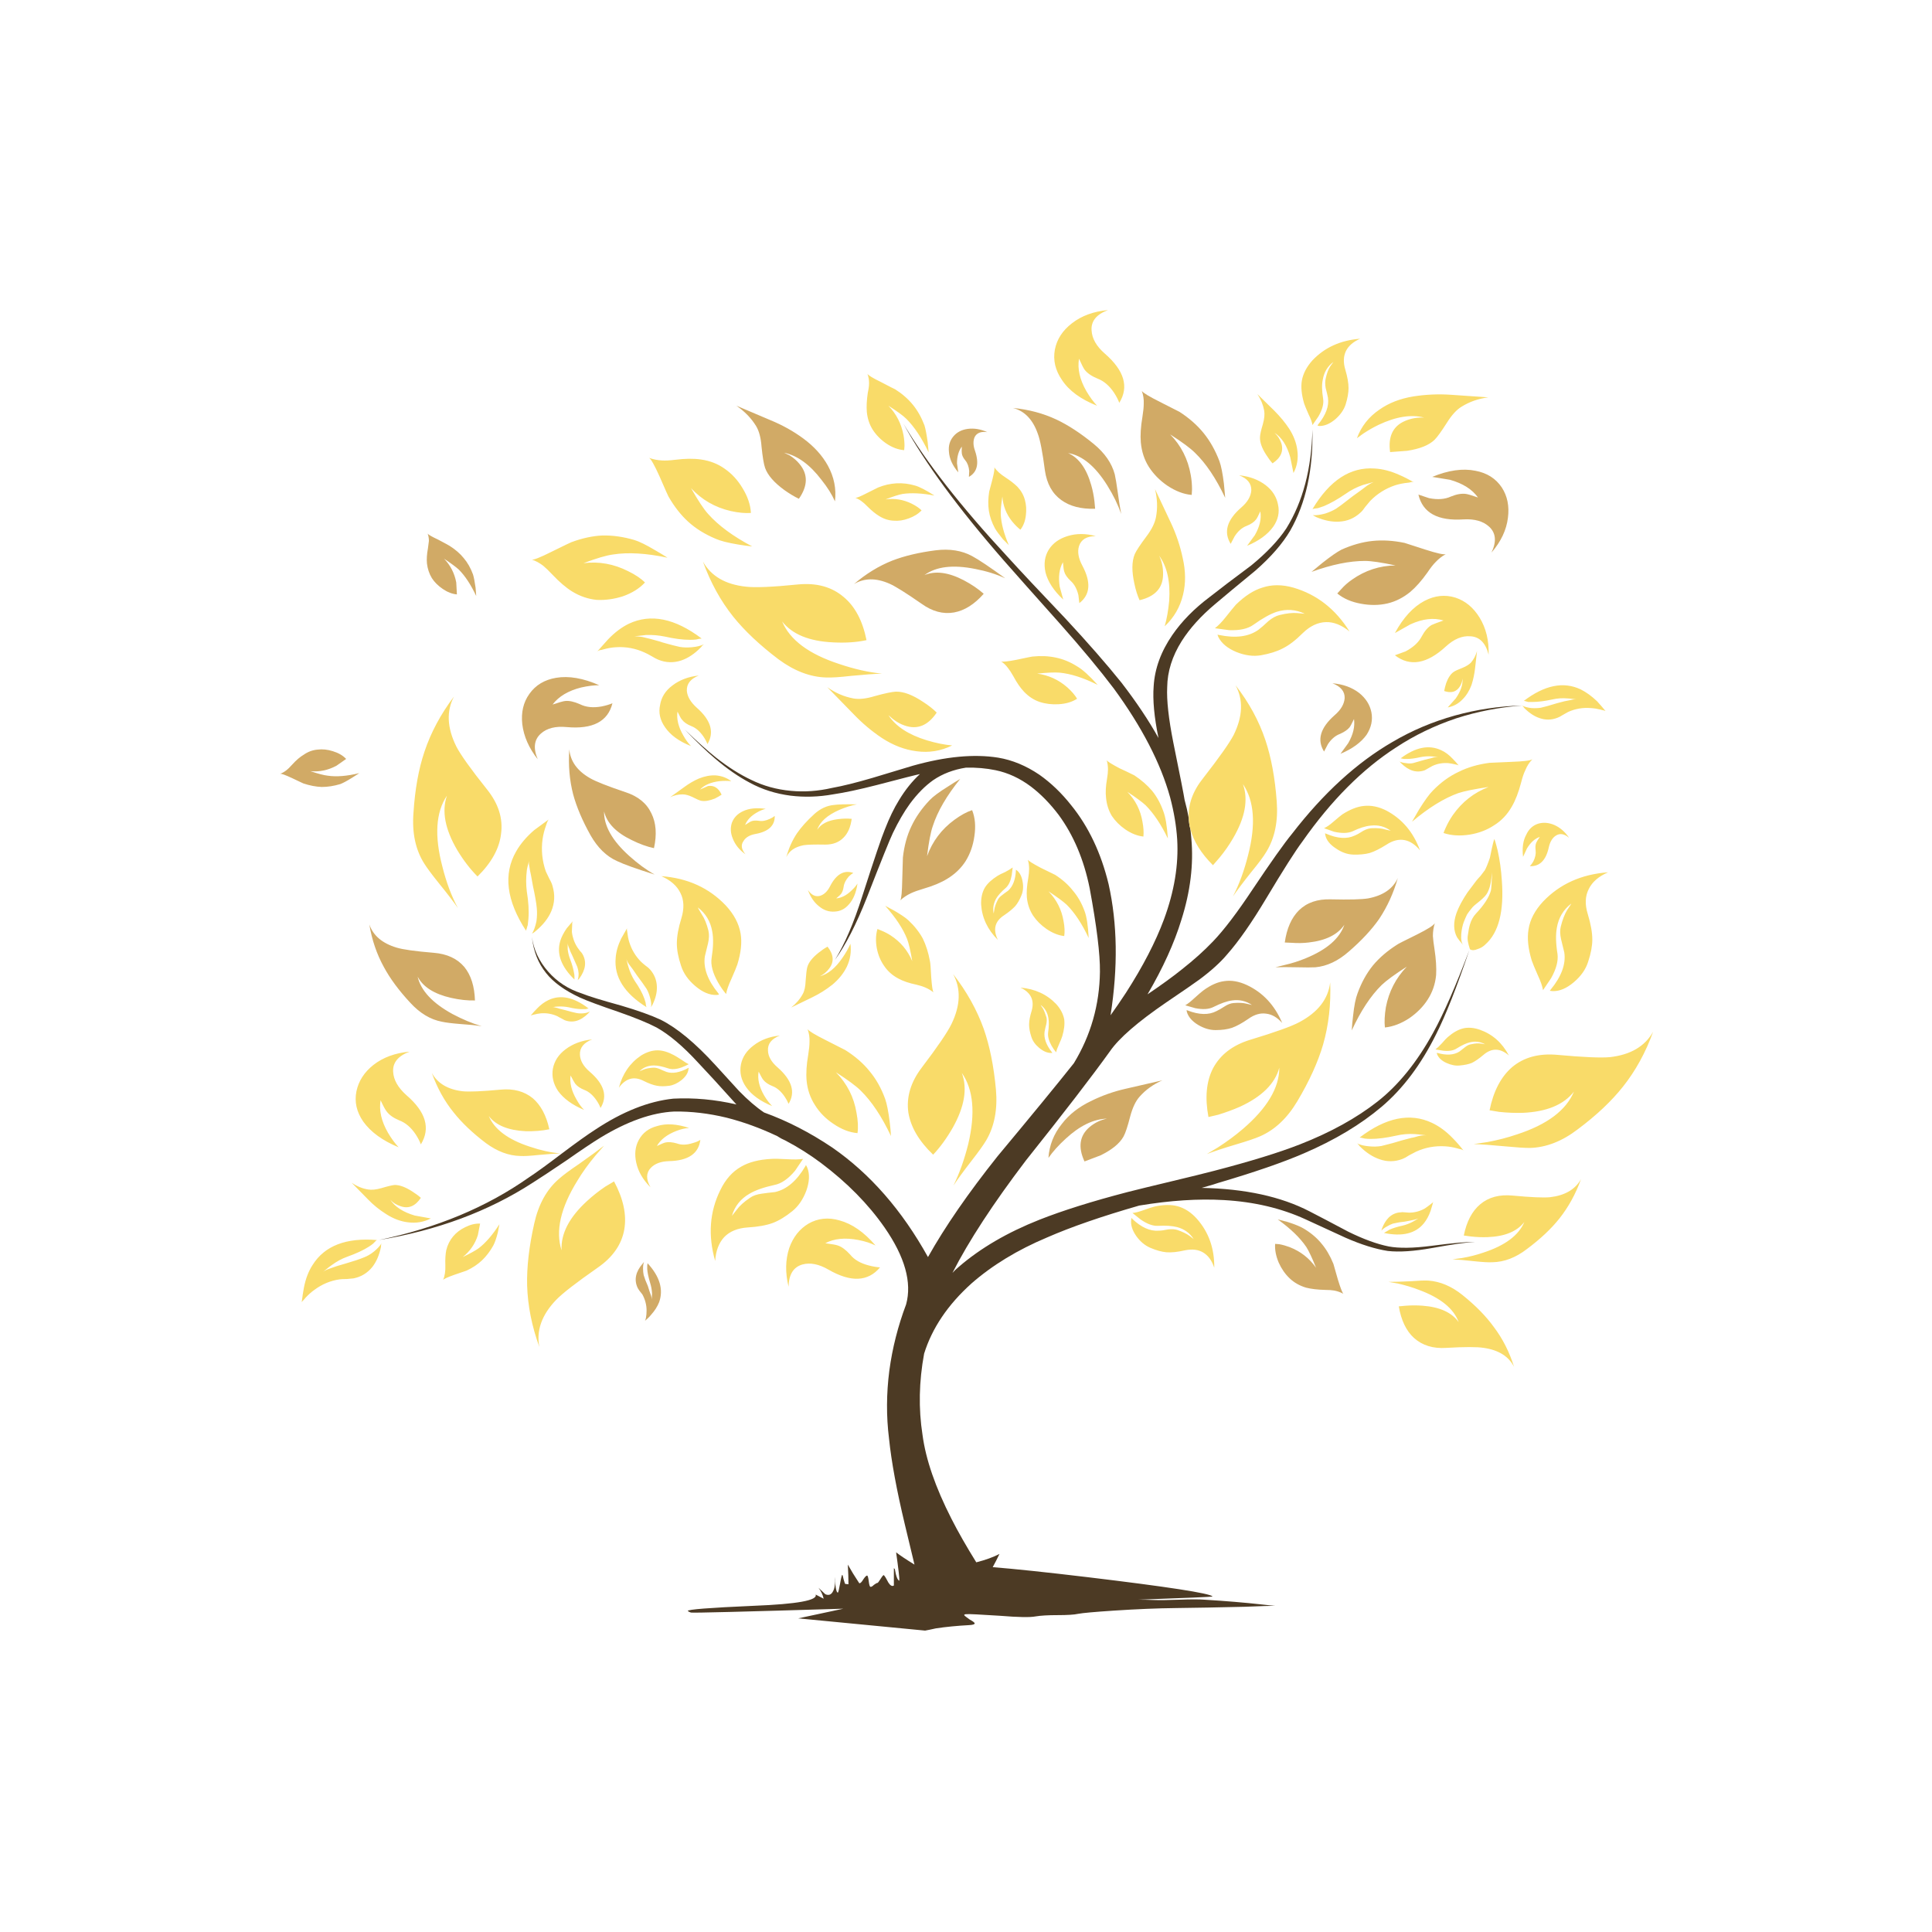 <?xml version="1.0" encoding="utf-8"?>
<!-- Generator: Adobe Illustrator 16.0.0, SVG Export Plug-In . SVG Version: 6.00 Build 0)  -->
<!DOCTYPE svg PUBLIC "-//W3C//DTD SVG 1.1//EN" "http://www.w3.org/Graphics/SVG/1.1/DTD/svg11.dtd">
<svg version="1.1" id="Layer_1" xmlns="http://www.w3.org/2000/svg" xmlns:xlink="http://www.w3.org/1999/xlink" x="0px" y="0px"
	 width="300px" height="300px" viewBox="0 0 300 300" enable-background="new 0 0 300 300" xml:space="preserve">
<g>
	<path fill="#4C3A24" d="M236.35,109.55c-3.533,0.267-6.949,0.934-10.25,2c-3.365,1.134-6.467,2.634-9.3,4.5
		c-5.233,3.367-10.083,8.233-14.55,14.6c-1.1,1.467-2.967,4.4-5.6,8.8c-2.269,3.8-4.301,6.716-6.102,8.75
		c-1.033,1.233-2.467,2.532-4.3,3.899c-0.867,0.633-2.583,1.815-5.149,3.551c-4.434,3.033-7.351,5.565-8.75,7.6
		c-2.801,3.9-7.149,9.55-13.051,16.95c-5.066,6.667-8.866,12.483-11.399,17.45c0.3-0.334,0.633-0.65,1-0.95
		c3.366-2.9,7.534-5.333,12.5-7.3c3.633-1.435,8.199-2.867,13.699-4.301c1.434-0.367,3.684-0.916,6.75-1.649
		c2.934-0.7,5.166-1.25,6.699-1.65c5.635-1.466,10.067-2.833,13.301-4.1c4.768-1.866,8.782-4.083,12.051-6.65
		c3.267-2.565,6.148-6.134,8.648-10.7c1.635-2.967,3.5-7.231,5.602-12.8c-1.935,5.733-3.65,10.083-5.15,13.05
		c-2.333,4.7-5.15,8.45-8.45,11.25c-3.267,2.769-7.3,5.185-12.1,7.25c-3.233,1.4-7.685,2.935-13.351,4.602
		c-0.134,0.066-0.968,0.316-2.5,0.75c6.732,0.134,12.316,1.35,16.75,3.648c1.366,0.7,3.366,1.75,6,3.15
		c2.366,1.166,4.467,1.934,6.301,2.3c1.6,0.3,3.815,0.267,6.648-0.1c3.301-0.435,5.551-0.634,6.75-0.601
		c-1.167,0.032-3.398,0.351-6.699,0.949c-2.801,0.5-5.084,0.65-6.851,0.45c-1.935-0.3-4.117-0.983-6.55-2.05
		c-2.768-1.268-4.833-2.217-6.2-2.852c-3.767-1.731-8-2.731-12.7-3c-3.933-0.231-8.316,0.051-13.148,0.852
		c-5.801,1.667-10.567,3.316-14.301,4.949c-4.601,1.935-8.518,4.316-11.75,7.149c-3.667,3.3-6.117,6.935-7.351,10.9
		c-0.8,4.333-0.883,8.532-0.25,12.6c0.5,3.8,2,8.15,4.5,13.05c1.033,2.033,2.316,4.283,3.851,6.75c1.434-0.365,2.633-0.8,3.601-1.3
		c-0.333,0.7-0.685,1.384-1.05,2.05c3.365,0.269,8.267,0.783,14.699,1.551c12.5,1.5,18.982,2.5,19.449,3
		c-0.133,0.066-3.982,0.232-11.55,0.5c0.8,0,1.601,0.017,2.399,0.051c0.899,0.033,2.25,0.017,4.051-0.051c1.732-0.065,3-0.065,3.8,0
		c3.3,0.199,6.3,0.449,9,0.75c0.867,0.101,1.533,0.166,2,0.199c-0.7,0-2.25,0.051-4.649,0.15c-4.166,0.1-7.75,0.166-10.75,0.2
		c-2.899,0.032-6.117,0.167-9.649,0.399c-3,0.199-4.851,0.366-5.55,0.5c-0.602,0.133-1.65,0.199-3.15,0.199s-2.65,0.067-3.45,0.2
		c-0.833,0.166-2.683,0.133-5.55-0.101c-3.1-0.199-4.8-0.283-5.1-0.25c-0.4,0-0.518,0.084-0.351,0.25
		c0.067,0.066,0.333,0.267,0.801,0.601c0.434,0.233,0.684,0.416,0.75,0.55c0.032,0.167-0.25,0.268-0.851,0.301
		c-1.867,0.101-3.583,0.268-5.15,0.5c-0.732,0.166-1.3,0.282-1.699,0.351l-19.7-1.9l7-1.5c-15.434,0.468-23.317,0.667-23.65,0.601
		c-0.2-0.065-0.316-0.116-0.35-0.149c-0.034-0.033-0.083-0.065-0.15-0.101c-0.066-0.233,3.351-0.5,10.25-0.801
		c6.767-0.266,9.967-0.85,9.601-1.75l1.25,0.65c-0.134-0.6-0.4-1.166-0.801-1.7l1.051,1c0.533,0.233,0.933,0.083,1.199-0.45
		c0.268-0.467,0.367-1.217,0.301-2.25c0.033,0.234,0.05,0.602,0.05,1.102c0.1,0.898,0.233,1.35,0.399,1.35
		c0.067,0,0.184-0.466,0.351-1.398c0.167-0.967,0.283-1.418,0.35-1.352c0.033,0,0.101,0.233,0.2,0.7c0.133,0.467,0.217,0.7,0.25,0.7
		l0.5,0.05c0-0.899-0.033-1.916-0.1-3.05c0.5,0.898,1.083,1.85,1.75,2.85l0.05,0.051c0.167,0,0.366-0.199,0.6-0.601
		c0.267-0.399,0.467-0.601,0.601-0.601c0.1,0.033,0.183,0.334,0.25,0.899c0.066,0.534,0.149,0.817,0.25,0.851
		c0.133,0.033,0.316-0.065,0.55-0.301c0.267-0.199,0.45-0.3,0.55-0.3c0.066,0,0.233-0.216,0.5-0.649
		c0.267-0.433,0.434-0.616,0.5-0.551c0.167,0.168,0.4,0.551,0.7,1.15c0.3,0.467,0.583,0.617,0.85,0.45v-2.7
		c0.067,0.066,0.117,0.117,0.15,0.15c0.033,0.199,0.083,0.449,0.149,0.75c0.167,0.666,0.351,1.016,0.551,1.05
		c0.033-0.333-0.134-1.8-0.5-4.4c0.6,0.468,1.55,1.101,2.85,1.9c-0.434-1.767-0.934-3.851-1.5-6.25
		c-1.267-5.3-2.083-9.733-2.45-13.3c-0.433-3.467-0.417-7,0.05-10.602c0.467-3.466,1.334-6.884,2.601-10.25
		c0.933-3.398-0.184-7.384-3.351-11.949c-2.533-3.634-5.816-6.968-9.85-10c-1.733-1.301-3.583-2.468-5.55-3.5
		c-0.4-0.166-0.833-0.399-1.3-0.699c-2.601-1.234-5.217-2.185-7.851-2.852c-2.767-0.667-5.467-0.982-8.1-0.949
		c-3.467,0.166-7.283,1.518-11.45,4.051c-1.2,0.731-2.967,1.916-5.3,3.55c-2.367,1.6-4.134,2.767-5.3,3.5
		c-6.801,4.399-14.733,7.35-23.801,8.85c8.967-1.866,16.717-5.1,23.25-9.7c1.167-0.766,2.867-2,5.101-3.699
		c2.3-1.733,4.05-2.983,5.25-3.75c4.233-2.801,8.267-4.399,12.1-4.801c3.233-0.166,6.5,0.135,9.8,0.9
		c-2.666-2.967-4.666-5.15-6-6.55c-2.3-2.5-4.433-4.3-6.399-5.4c-1.333-0.7-3.283-1.5-5.851-2.399c-2.933-1-4.949-1.75-6.05-2.25
		c-2.366-1.101-4.116-2.366-5.25-3.801c-1.233-1.533-1.967-3.398-2.2-5.6c0.268,1.967,1.101,3.75,2.5,5.35
		c1.4,1.601,3.134,2.734,5.2,3.4c1.067,0.434,3.117,1.066,6.15,1.9c2.6,0.766,4.649,1.5,6.149,2.199
		c2.533,1.268,5.367,3.616,8.5,7.051c2.2,2.398,3.417,3.731,3.65,4c1.4,1.434,2.7,2.55,3.9,3.35c3.6,1.3,7.133,3.117,10.6,5.45
		c5.867,4.065,10.816,9.733,14.85,17c2.634-4.7,6.233-9.917,10.8-15.65c5.334-6.399,9.283-11.216,11.851-14.45
		c2.633-4.332,3.983-9.065,4.05-14.199c0.033-2.733-0.5-7.066-1.6-13c-0.9-4.433-2.5-8.216-4.801-11.35
		c-1.334-1.767-2.768-3.233-4.301-4.4c-1.731-1.3-3.565-2.15-5.5-2.55c-1.433-0.3-2.967-0.434-4.6-0.4
		c-1.934,0.3-3.633,0.95-5.1,1.95c-1.268,0.9-2.467,2.117-3.601,3.65c-0.899,1.233-1.783,2.75-2.649,4.55
		c-0.467,0.966-1.817,4.316-4.051,10.05c-1.633,4.133-3.283,7.35-4.949,9.65c1.5-2.4,2.916-5.7,4.25-9.9
		c1.866-5.8,3.033-9.25,3.5-10.35c0.699-1.8,1.433-3.316,2.199-4.55c0.967-1.6,2.051-2.95,3.25-4.05
		c-0.533,0.1-2.767,0.667-6.699,1.7c-2.733,0.7-5,1.184-6.801,1.45c-2.232,0.4-4.433,0.466-6.6,0.2c-2.3-0.3-4.4-0.966-6.3-2
		c-1.767-0.933-3.567-2.183-5.4-3.75c-1.267-1.066-2.833-2.566-4.7-4.5c1.934,1.867,3.551,3.317,4.851,4.35
		c1.866,1.467,3.683,2.617,5.45,3.45c1.899,0.933,3.949,1.5,6.149,1.7c2.101,0.2,4.233,0.05,6.4-0.45
		c1.667-0.3,3.75-0.817,6.25-1.55c1.399-0.433,3.5-1.066,6.3-1.9c5.1-1.433,9.517-1.85,13.25-1.25c2.2,0.367,4.333,1.25,6.399,2.65
		c1.801,1.267,3.449,2.85,4.949,4.75c2.7,3.333,4.635,7.417,5.801,12.25c1.367,6.134,1.468,12.917,0.301,20.351
		c0.767-1.065,1.566-2.233,2.398-3.5c2.635-4.101,4.602-7.899,5.9-11.399c1.6-4.333,2.283-8.467,2.05-12.4
		c-0.133-2.1-0.5-4.284-1.101-6.55c-1.467-5.3-4.383-10.933-8.75-16.9c-2.166-2.867-4.949-6.216-8.35-10.05
		c-3.9-4.367-6.816-7.65-8.75-9.85c-7.067-8.1-12.25-15.167-15.551-21.2c3.5,5.934,8.884,12.817,16.15,20.65
		c1.967,2.167,4.967,5.366,9,9.6c3.5,3.767,6.398,7.083,8.699,9.95c2.334,3.033,4.25,5.9,5.75,8.6
		c-0.666-3.233-0.916-5.917-0.75-8.05c0.166-2.733,1.133-5.383,2.899-7.95c1.468-2.133,3.399-4.1,5.8-5.9
		c1.434-1.134,3.584-2.767,6.45-4.9c2.399-1.966,4.218-3.883,5.45-5.75c2.566-4.133,3.917-9.25,4.05-15.35
		c0.134,6.2-1.017,11.433-3.45,15.7c-1.199,2.034-3,4.1-5.398,6.2c-2.801,2.3-4.867,4.017-6.2,5.15c-2.233,1.867-3.983,3.8-5.25,5.8
		c-1.468,2.333-2.218,4.717-2.25,7.15c-0.101,2.033,0.217,4.9,0.95,8.6c1.066,5.233,1.648,8.2,1.75,8.9
		c0.267,0.966,0.482,1.917,0.648,2.85c0,0.233,0.018,0.467,0.051,0.7c0.033,0.333,0.101,0.667,0.199,1
		c0.067,0.5,0.117,0.983,0.15,1.45c0.367,4.033-0.15,8.25-1.551,12.65c-1.101,3.6-2.851,7.45-5.25,11.549
		c2.168-1.467,3.934-2.75,5.301-3.851c1.867-1.466,3.482-2.917,4.85-4.35c1.7-1.767,3.768-4.483,6.2-8.15
		c2.833-4.233,4.867-7.1,6.101-8.6c4.867-6.3,10.066-11.05,15.601-14.25c3-1.767,6.233-3.134,9.7-4.1
		C229.316,110.167,232.783,109.65,236.35,109.55z"/>
	<path fill="#F9DB69" d="M231.1,61.7c-1.533,0.2-2.916,0.683-4.148,1.45c-0.768,0.467-1.518,1.284-2.25,2.45
		c-0.867,1.367-1.518,2.267-1.95,2.7c-0.867,0.833-2.283,1.4-4.25,1.7l-2.649,0.2c-0.334-2.434,0.449-4.05,2.351-4.85
		c0.967-0.4,1.95-0.567,2.95-0.5c-2-0.534-4.352-0.167-7.051,1.1c-0.834,0.4-1.649,0.866-2.449,1.4l-0.95,0.7
		c0.667-1.833,1.833-3.316,3.5-4.45c1.467-1.034,3.233-1.717,5.3-2.05c1.934-0.3,3.867-0.383,5.801-0.25L231.1,61.7z M216.65,75.35
		c-1.5,0.5-2.801,1.316-3.9,2.45c-0.133,0.167-0.383,0.467-0.75,0.9c-0.268,0.4-0.518,0.7-0.75,0.9
		c-0.934,0.867-2.033,1.333-3.3,1.4c-1.101,0.066-2.283-0.167-3.55-0.7L203.85,80c0.533,0.033,1.168-0.05,1.9-0.25
		c0.633-0.2,1.2-0.45,1.7-0.75c0.5-0.333,1-0.7,1.5-1.1c0.267-0.2,0.633-0.483,1.1-0.85l1.25-0.9c0.233-0.167,0.567-0.417,1-0.75
		c0.4-0.267,0.733-0.45,1-0.55c-0.967,0.267-1.517,0.417-1.649,0.45c-0.967,0.333-1.851,0.784-2.649,1.35
		c-1.267,0.867-2.417,1.517-3.45,1.95c-0.3,0.1-0.6,0.2-0.898,0.3c-0.533,0.067-0.817,0.117-0.852,0.15
		c2.667-4.466,5.885-6.566,9.65-6.3c1.232,0.066,2.517,0.4,3.85,1c0.7,0.3,1.45,0.684,2.25,1.15
		c-0.133-0.066-0.267-0.083-0.398-0.05c-0.233,0.066-0.385,0.1-0.45,0.1C217.967,75.017,217.283,75.15,216.65,75.35z M229.75,95.9
		c1,1.633,1.467,3.55,1.4,5.75c-0.467-1.833-1.418-2.783-2.852-2.85c-1.267-0.1-2.533,0.434-3.8,1.6
		c-2.935,2.7-5.565,3.15-7.899,1.35l1.649-0.6c1.2-0.633,2.033-1.4,2.5-2.3c0.467-0.867,0.983-1.467,1.55-1.8
		c0.268-0.133,0.885-0.366,1.852-0.7c-1.533-0.467-3.25-0.267-5.15,0.6l-2.4,1.35c1.301-2.4,2.834-4.066,4.602-5
		c1.6-0.833,3.199-1,4.8-0.5C227.533,93.3,228.783,94.333,229.75,95.9z M229.05,103.75c-0.1,0.9-0.282,1.767-0.55,2.6
		c-0.333,0.9-0.8,1.65-1.4,2.25c-0.633,0.667-1.398,1.083-2.3,1.25l1.25-1.4c0.767-1.1,1.117-2.134,1.05-3.1
		c-0.033,0.466-0.183,0.9-0.449,1.3c-0.532,0.8-1.334,1.017-2.399,0.65c0.065-0.366,0.167-0.767,0.3-1.2
		c0.301-0.833,0.684-1.417,1.15-1.75c0.232-0.167,0.699-0.383,1.398-0.65c0.567-0.233,1-0.5,1.301-0.8c0.434-0.5,0.75-1.1,0.949-1.8
		L229.05,103.75z M243.9,108.7c0.322-0.097,0.631-0.13,0.925-0.1c-0.785-0.1-1.261-0.15-1.425-0.15
		c-0.801-0.067-1.567-0.017-2.301,0.15c-1.232,0.267-2.268,0.4-3.101,0.4c-0.333,0-0.565,0-0.7,0
		c-0.433-0.133-0.667-0.184-0.699-0.15c3.232-2.467,6.184-3.067,8.851-1.8c0.866,0.434,1.717,1.05,2.55,1.85
		c0.4,0.434,0.833,0.934,1.3,1.5c-0.065-0.033-0.167-0.066-0.3-0.1c-0.2-0.033-0.333-0.066-0.4-0.1
		c-0.533-0.134-1.05-0.217-1.55-0.25c-1.267-0.1-2.45,0.1-3.55,0.6c-0.167,0.1-0.434,0.25-0.8,0.45
		c-0.367,0.233-0.65,0.383-0.851,0.45c-0.934,0.366-1.867,0.383-2.801,0.05c-0.8-0.267-1.583-0.783-2.35-1.55
		c-0.135-0.2-0.25-0.333-0.352-0.4c0.367,0.2,0.852,0.333,1.45,0.4c0.533,0.033,1.017,0.017,1.45-0.05
		c0.6-0.133,1.434-0.367,2.5-0.7l1.15-0.3C243.1,108.867,243.434,108.8,243.9,108.7z M238.85,127.9c0.801-0.233,1.635-0.167,2.5,0.2
		c0.9,0.4,1.668,1.066,2.301,2c-0.732-0.633-1.416-0.75-2.051-0.35c-0.533,0.333-0.898,0.934-1.1,1.8
		c-0.434,2.034-1.417,3.017-2.95,2.95c0.2-0.2,0.384-0.45,0.55-0.75c0.301-0.6,0.418-1.167,0.352-1.7c-0.067-0.5-0.033-0.9,0.1-1.2
		c0.067-0.167,0.25-0.467,0.551-0.9c-0.768,0.267-1.434,0.866-2,1.8l-0.601,1.3c-0.167-1.4,0-2.55,0.5-3.45
		C237.4,128.733,238.018,128.167,238.85,127.9z M236.85,119.6c-0.231,0.466-0.449,1.1-0.648,1.9c-0.4,1.533-0.885,2.783-1.45,3.75
		c-0.7,1.233-1.617,2.2-2.75,2.9c-1.101,0.733-2.367,1.217-3.8,1.45c-1.5,0.233-2.852,0.15-4.051-0.25
		c0.066-0.2,0.184-0.483,0.351-0.85c0.3-0.667,0.667-1.316,1.101-1.95c1.434-2.033,3.282-3.483,5.551-4.35
		c-2.233,0.333-3.801,0.65-4.7,0.95c-2.233,0.8-4.634,2.284-7.2,4.45l1.1-1.9c0.867-1.4,1.584-2.384,2.15-2.95
		c1.232-1.267,2.566-2.233,4-2.9c1.4-0.7,3-1.167,4.801-1.4l3.399-0.15c1.866-0.066,2.95-0.2,3.25-0.4
		C237.482,118.367,237.117,118.934,236.85,119.6z M243.35,141.3c0.435-0.633,0.65-0.966,0.65-1c-1.232,0.934-1.982,2.184-2.25,3.75
		c-0.2,1.067-0.167,2.434,0.1,4.1c0.135,1.067-0.199,2.317-1,3.75l-1.25,1.85c-0.1-0.6-0.365-1.367-0.8-2.3
		c-0.5-1.134-0.815-1.9-0.95-2.3c-0.565-1.833-0.731-3.45-0.5-4.85c0.233-1.5,0.983-2.933,2.25-4.3
		c2.602-2.733,5.967-4.25,10.102-4.55c-1.467,0.633-2.467,1.5-3,2.6c-0.567,1.1-0.617,2.4-0.15,3.9c0.467,1.533,0.7,2.85,0.7,3.95
		c0,1-0.217,2.15-0.649,3.45c-0.367,1.167-1.101,2.216-2.199,3.15c-1.135,0.967-2.233,1.434-3.301,1.4l-0.449-0.051l0.148-0.199
		c1.667-2.033,2.367-3.95,2.102-5.75c-0.233-0.933-0.4-1.617-0.5-2.05c-0.168-0.767-0.185-1.417-0.051-1.95
		C242.617,142.833,242.95,141.967,243.35,141.3z M223.3,117.55l-1-0.1c-0.565-0.034-1.116,0-1.649,0.1
		c-0.866,0.2-1.584,0.3-2.149,0.3H218c-0.3-0.067-0.467-0.1-0.5-0.1c2.3-1.733,4.4-2.15,6.3-1.25c0.601,0.267,1.185,0.7,1.75,1.3
		c0.3,0.3,0.617,0.65,0.95,1.05c-0.033-0.034-0.2-0.083-0.5-0.15c-0.434-0.1-0.8-0.167-1.1-0.2c-0.9-0.066-1.733,0.083-2.5,0.45
		c-0.533,0.3-0.918,0.517-1.15,0.65c-1.268,0.466-2.5,0.1-3.7-1.1c-0.1-0.133-0.183-0.217-0.25-0.25c0.3,0.133,0.65,0.217,1.05,0.25
		c0.367,0.066,0.717,0.066,1.051,0c0.334-0.1,0.916-0.267,1.75-0.5l0.801-0.2c0.167-0.033,0.398-0.1,0.699-0.2
		C222.917,117.566,223.133,117.55,223.3,117.55z M240.7,185.9c2.3-0.269,3.899-1.2,4.8-2.801c-0.833,2.301-1.95,4.334-3.35,6.101
		c-1.269,1.6-2.95,3.183-5.051,4.75c-1.732,1.333-3.518,2.017-5.351,2.05c-0.601,0.033-1.517-0.018-2.75-0.15
		c-1.467-0.166-2.617-0.266-3.45-0.3l1.45-0.2c1.167-0.199,2.283-0.481,3.351-0.85c3.366-1.1,5.482-2.684,6.351-4.75
		c-1.134,1.467-3.033,2.25-5.7,2.35c-0.833,0.033-1.7,0-2.6-0.1l-1.102-0.15c0.434-2.166,1.283-3.783,2.551-4.85
		c1.301-1.1,2.982-1.55,5.051-1.35C237.732,185.916,239.667,186,240.7,185.9z M241.85,163.8c4,0.366,6.717,0.483,8.15,0.351
		c3.2-0.366,5.434-1.684,6.7-3.949c-1.167,3.232-2.733,6.083-4.7,8.55c-1.768,2.233-4.1,4.435-7,6.601
		c-2.434,1.866-4.917,2.834-7.45,2.899c-0.833,0-2.116-0.084-3.85-0.25c-2.101-0.2-3.718-0.315-4.851-0.351l2.051-0.301
		c1.633-0.3,3.183-0.699,4.648-1.199c4.7-1.532,7.65-3.75,8.852-6.649c-1.567,2.033-4.217,3.133-7.95,3.3
		c-1.2,0.034-2.417-0.017-3.65-0.148l-1.5-0.25c0.601-2.967,1.767-5.2,3.5-6.7C236.633,164.166,238.982,163.533,241.85,163.8z
		 M223.9,162c0.433-0.5,0.731-0.816,0.898-0.95c0.801-0.7,1.583-1.149,2.352-1.35c0.8-0.2,1.683-0.134,2.648,0.2
		c1.967,0.699,3.467,2.033,4.5,4c-0.633-0.566-1.283-0.867-1.949-0.9s-1.334,0.232-2,0.8s-1.268,0.983-1.801,1.25
		c-0.5,0.2-1.133,0.333-1.898,0.4c-0.635,0.065-1.317-0.067-2.051-0.4c-0.732-0.333-1.218-0.782-1.449-1.35l-0.051-0.2h0.101
		c1.399,0.4,2.532,0.334,3.399-0.2c0.199-0.167,0.5-0.399,0.899-0.7c0.333-0.266,0.649-0.416,0.95-0.449
		c0.6-0.133,1.115-0.166,1.55-0.101l0.601,0.101c-0.732-0.399-1.518-0.5-2.351-0.301c-0.565,0.135-1.25,0.45-2.05,0.95
		c-0.5,0.333-1.2,0.45-2.102,0.351l-1.199-0.199C223.167,162.75,223.5,162.434,223.9,162z M231.35,133.2
		c0.067-0.3,0.168-0.784,0.301-1.45c0.134-0.6,0.25-1.066,0.351-1.4c0.033-0.2,0.217,0.367,0.55,1.7c0.333,1.5,0.551,3.05,0.65,4.65
		c0.365,4.8-0.483,8.116-2.551,9.95c-0.334,0.333-0.717,0.567-1.149,0.7c-0.533,0.233-0.95,0.25-1.25,0.05
		c-0.167-0.533-0.25-0.833-0.25-0.9c-0.101-0.367-0.133-0.733-0.101-1.1c0.101-0.8,0.218-1.417,0.351-1.85
		c0.2-0.667,0.5-1.216,0.899-1.65c1.268-1.333,2.051-2.533,2.351-3.6c0.065-0.267,0.133-1.216,0.2-2.85
		c-0.033,0.333-0.102,0.833-0.2,1.5c-0.101,0.6-0.267,1.133-0.5,1.6c-0.167,0.367-0.55,0.8-1.149,1.3
		c-0.732,0.566-1.166,0.95-1.301,1.15c-0.333,0.4-0.583,0.733-0.75,1c-0.133,0.267-0.3,0.65-0.5,1.15
		c-0.199,0.534-0.333,1.15-0.398,1.85c-0.067,0.833,0.033,1.417,0.3,1.75c-0.468-0.533-0.783-0.934-0.95-1.2
		c-0.566-1.033-0.6-2.283-0.1-3.75c0.332-0.933,0.898-2,1.699-3.2c0.5-0.667,0.949-1.267,1.351-1.8c0.101-0.133,0.333-0.4,0.7-0.8
		c0.267-0.333,0.481-0.617,0.648-0.85C230.75,134.816,231.018,134.167,231.35,133.2z M220.5,132.05c-0.732-0.9-1.533-1.433-2.4-1.6
		c-0.898-0.167-1.832,0.066-2.8,0.7c-1,0.633-1.866,1.067-2.6,1.3c-0.733,0.2-1.601,0.283-2.601,0.25
		c-0.899-0.034-1.783-0.35-2.649-0.95c-0.935-0.6-1.483-1.283-1.65-2.05l-0.05-0.3l0.15,0.05c1.767,0.767,3.25,0.866,4.449,0.3
		c0.334-0.133,0.782-0.383,1.351-0.75c0.5-0.267,0.967-0.4,1.399-0.4c0.801-0.034,1.467,0.033,2,0.2
		c0.532,0.134,0.816,0.2,0.851,0.2c-0.9-0.667-1.935-0.934-3.101-0.8c-0.801,0.066-1.75,0.366-2.851,0.9
		c-0.733,0.3-1.685,0.316-2.851,0.05l-1.551-0.55c0.4-0.167,0.885-0.5,1.45-1c0.7-0.6,1.167-0.983,1.399-1.15
		c1.201-0.767,2.301-1.2,3.301-1.3c1.133-0.133,2.3,0.1,3.5,0.7C217.717,127.15,219.467,129.217,220.5,132.05z M226.4,178.35
		c-0.7-0.199-1.367-0.315-2-0.35c-1.602-0.1-3.117,0.184-4.551,0.85c-0.199,0.102-0.551,0.283-1.051,0.551
		c-0.398,0.267-0.732,0.449-1,0.551c-1.199,0.466-2.398,0.482-3.6,0.05c-1.067-0.367-2.083-1.033-3.051-2
		c-0.166-0.233-0.301-0.383-0.399-0.45c0.467,0.233,1.083,0.385,1.851,0.45c0.666,0.065,1.301,0.05,1.899-0.05
		c0.565-0.135,1.149-0.284,1.75-0.45c0.367-0.101,0.815-0.233,1.351-0.399c0.601-0.166,1.101-0.301,1.5-0.399
		c0.268-0.034,0.666-0.134,1.199-0.3c0.467-0.102,0.885-0.135,1.25-0.102c-1.066-0.134-1.683-0.199-1.85-0.199
		c-1-0.066-1.983,0.018-2.95,0.25c-1.5,0.334-2.8,0.5-3.899,0.5c-0.301,0-0.601-0.017-0.899-0.051
		c-0.533-0.134-0.817-0.183-0.851-0.148c4.101-3.135,7.851-3.9,11.25-2.301c1.133,0.532,2.199,1.315,3.199,2.351
		c0.567,0.565,1.135,1.216,1.7,1.95c-0.065-0.066-0.2-0.135-0.399-0.2C226.617,178.416,226.467,178.383,226.4,178.35z M217.5,188.25
		c0.133-0.033,0.35-0.033,0.65,0c0.332,0.033,0.55,0.05,0.648,0.05c0.867,0,1.684-0.216,2.45-0.649
		c0.3-0.199,0.617-0.434,0.95-0.699c0.199-0.135,0.316-0.25,0.35-0.352c-0.033,0.168-0.167,0.635-0.398,1.4
		c-0.269,0.768-0.617,1.416-1.051,1.95c-1.301,1.6-3.367,2.1-6.199,1.5l0.85-0.5c0.5-0.233,1.2-0.45,2.1-0.65
		c0.533-0.134,1.051-0.333,1.551-0.6l0.851-0.5c-0.167,0.065-0.383,0.134-0.649,0.2c-0.301,0.065-0.533,0.115-0.699,0.148
		l-0.801,0.15c-0.334,0.033-0.601,0.066-0.801,0.1c-0.333,0.067-0.667,0.135-1,0.2c-0.3,0.101-0.615,0.25-0.949,0.45
		c-0.367,0.199-0.649,0.417-0.851,0.648l0.101-0.35c0.268-0.7,0.616-1.268,1.051-1.7C216.184,188.55,216.8,188.283,217.5,188.25z
		 M218.3,202.75c0.9-0.066,1.767-0.066,2.601,0c2.666,0.2,4.533,1.05,5.601,2.55c-0.767-2.1-2.815-3.767-6.149-5
		c-1.033-0.399-2.134-0.733-3.301-1l-1.449-0.25c0.834,0,1.982-0.032,3.449-0.1c1.268-0.101,2.184-0.134,2.75-0.101
		c1.833,0.133,3.602,0.883,5.301,2.25c2.032,1.633,3.649,3.282,4.851,4.949c1.366,1.801,2.417,3.866,3.149,6.2
		c-0.834-1.633-2.399-2.617-4.699-2.95c-1.033-0.167-2.983-0.167-5.852,0c-2.033,0.135-3.699-0.384-5-1.55
		c-1.199-1.101-1.982-2.733-2.35-4.899L218.3,202.75z M211.2,52.6c-1.067,0.466-1.8,1.1-2.2,1.9c-0.4,0.833-0.434,1.8-0.1,2.9
		c0.332,1.133,0.5,2.083,0.5,2.85c0,0.733-0.15,1.583-0.45,2.55c-0.267,0.833-0.8,1.6-1.601,2.3c-0.834,0.7-1.649,1.05-2.449,1.05
		L204.6,66.1l0.051-0.15c1.232-1.5,1.75-2.9,1.551-4.2c-0.067-0.367-0.184-0.867-0.352-1.5c-0.1-0.566-0.1-1.05,0-1.45
		c0.168-0.8,0.4-1.433,0.7-1.9l0.5-0.7c-0.899,0.667-1.45,1.583-1.649,2.75c-0.166,0.733-0.149,1.716,0.051,2.95
		c0.133,0.8-0.117,1.733-0.75,2.8l-0.9,1.3c-0.066-0.434-0.267-0.983-0.6-1.65c-0.367-0.833-0.602-1.4-0.7-1.7
		c-0.399-1.367-0.517-2.55-0.351-3.55c0.199-1.1,0.75-2.15,1.649-3.15C205.7,53.95,208.167,52.833,211.2,52.6z M196.3,63.75
		c-0.167-0.9-0.517-1.75-1.05-2.55l2.6,2.55c0.935,0.934,1.717,1.883,2.352,2.85c0.699,1.1,1.115,2.216,1.25,3.35
		c0.167,1.267-0.033,2.433-0.602,3.5l-0.5-2.45c-0.5-1.8-1.315-3.066-2.449-3.8c0.5,0.466,0.851,1,1.051,1.6
		c0.398,1.233-0.051,2.284-1.352,3.15c-0.332-0.367-0.666-0.817-1-1.35c-0.666-1.034-0.981-1.934-0.949-2.7
		c0-0.367,0.149-1.05,0.449-2.05C196.333,65.017,196.4,64.316,196.3,63.75z M166.45,50.2c1.5-1.167,3.366-1.85,5.6-2.05
		c-1.8,0.667-2.649,1.717-2.55,3.15c0.066,1.267,0.75,2.467,2.05,3.6c3.033,2.633,3.783,5.184,2.25,7.65
		c-0.167-0.466-0.433-0.983-0.8-1.55c-0.732-1.1-1.583-1.833-2.55-2.2c-0.9-0.366-1.567-0.816-2-1.35
		c-0.167-0.2-0.468-0.784-0.9-1.75c-0.267,1.566,0.117,3.25,1.15,5.05c0.532,0.9,1.083,1.65,1.649,2.25
		c-2.533-1-4.351-2.333-5.449-4c-1.033-1.5-1.4-3.066-1.102-4.7C164.1,52.7,164.982,51.333,166.45,50.2z M140.75,65.05
		c-0.5-0.5-1.434-1.183-2.8-2.05c1.233,1.267,2.017,2.8,2.35,4.6c0.101,0.566,0.15,1.117,0.15,1.65l-0.05,0.65
		c-0.934-0.066-1.867-0.417-2.801-1.05c-0.866-0.6-1.566-1.317-2.1-2.15c-0.5-0.8-0.8-1.717-0.9-2.75
		c-0.066-0.833-0.017-1.817,0.15-2.95c0.133-0.6,0.2-1.1,0.2-1.5c0-0.5-0.083-0.983-0.25-1.45c0.133,0.233,0.816,0.65,2.05,1.25
		c1.467,0.767,2.217,1.15,2.25,1.15c1.1,0.7,2.017,1.5,2.75,2.4s1.333,1.966,1.8,3.2c0.167,0.534,0.333,1.4,0.5,2.6l0.15,1.6
		C143.133,68.017,141.983,66.283,140.75,65.05z M159.15,77.65c0.199,0.733,0.25,1.517,0.148,2.35c-0.1,0.9-0.383,1.65-0.85,2.25
		c-0.4-0.3-0.833-0.733-1.301-1.3c-0.899-1.134-1.399-2.417-1.5-3.85c-0.199,1.3-0.282,2.233-0.25,2.8
		c0.066,1.367,0.482,2.95,1.25,4.75c-0.268-0.267-0.566-0.566-0.899-0.9c-0.601-0.733-1.017-1.3-1.25-1.7
		c-0.5-0.933-0.815-1.85-0.95-2.75c-0.133-0.9-0.115-1.883,0.051-2.95l0.5-1.9c0.268-1.067,0.366-1.7,0.301-1.9
		c0.332,0.534,0.916,1.067,1.75,1.6c0.767,0.5,1.383,0.983,1.85,1.45C158.566,76.2,158.95,76.883,159.15,77.65z M160.3,101.95
		c1.3-0.134,2.5-0.083,3.601,0.15c1.166,0.233,2.301,0.7,3.399,1.4c0.8,0.467,1.851,1.417,3.15,2.85c-2.2-1.1-4.167-1.733-5.9-1.9
		c-0.733-0.067-1.899-0.017-3.5,0.15c1.767,0.233,3.333,0.95,4.7,2.15c0.667,0.6,1.167,1.184,1.5,1.75
		c-0.768,0.5-1.717,0.783-2.85,0.85c-1.033,0.066-2.019-0.05-2.95-0.35c-0.9-0.3-1.718-0.833-2.45-1.6
		c-0.566-0.6-1.117-1.4-1.65-2.4c-0.3-0.533-0.582-0.967-0.85-1.3c-0.3-0.4-0.65-0.733-1.05-1c0.233,0.1,1.032,0.017,2.399-0.25
		C159.417,102.117,160.232,101.95,160.3,101.95z M135.8,108.1c1.567-0.434,2.667-0.667,3.3-0.7c1.2-0.033,2.617,0.5,4.25,1.6
		c0.834,0.533,1.533,1.083,2.101,1.65c-1.367,2.034-3.033,2.7-5,2c-0.601-0.2-1.2-0.533-1.8-1l-0.7-0.6
		c1.133,1.733,3.116,3.034,5.95,3.9c1.433,0.433,2.75,0.7,3.949,0.8c-1.732,0.867-3.583,1.167-5.55,0.9
		c-1.833-0.233-3.616-0.917-5.35-2.05c-1.601-1.067-3.083-2.317-4.45-3.75l-4.05-4.15c1.267,0.9,2.616,1.483,4.05,1.75
		C133.4,108.617,134.5,108.5,135.8,108.1z M142.1,75.4c0.7,0.2,1.7,0.717,3,1.55c-1.933-0.367-3.583-0.45-4.949-0.25
		c-0.567,0.1-1.45,0.383-2.65,0.85c1.4-0.2,2.75,0.017,4.05,0.65c0.667,0.333,1.184,0.683,1.55,1.05c-0.5,0.533-1.166,0.95-2,1.25
		c-0.8,0.3-1.583,0.417-2.35,0.35c-0.767-0.034-1.5-0.267-2.2-0.7c-0.566-0.333-1.183-0.833-1.85-1.5c-0.667-0.7-1.3-1.15-1.9-1.35
		c0.2,0.034,0.783-0.2,1.75-0.7l1.8-0.9C138.25,74.934,140.167,74.833,142.1,75.4z M162.35,88.9c-0.3-1.333-0.133-2.517,0.5-3.55
		c0.635-1,1.602-1.7,2.9-2.1c1.367-0.434,2.833-0.434,4.4,0c-1.4,0-2.269,0.517-2.602,1.55c-0.267,0.867-0.1,1.867,0.5,3
		c1.4,2.6,1.25,4.55-0.449,5.85l-0.149-1.25c-0.233-0.966-0.634-1.7-1.2-2.2c-0.533-0.5-0.867-0.983-1-1.45
		c-0.066-0.2-0.133-0.684-0.2-1.45c-0.565,1-0.733,2.267-0.5,3.8l0.55,2C163.633,91.733,162.717,90.333,162.35,88.9z M198.45,78.35
		c0.267,1.2,0.017,2.35-0.75,3.45c-0.867,1.2-2.218,2.184-4.05,2.95l1.199-1.65c0.768-1.333,1.051-2.567,0.851-3.7
		c-0.3,0.667-0.517,1.083-0.65,1.25c-0.3,0.4-0.782,0.733-1.45,1c-0.731,0.267-1.365,0.817-1.898,1.65l-0.602,1.15
		c-1.133-1.833-0.582-3.717,1.65-5.65c0.967-0.833,1.482-1.716,1.55-2.65c0.033-1.066-0.6-1.85-1.899-2.35
		c1.634,0.167,3.018,0.684,4.149,1.55C197.583,76.15,198.217,77.15,198.45,78.35z M196,91.25c1.467-0.5,3.083-0.5,4.85,0
		c3.635,1.066,6.533,3.333,8.7,6.8c-1.233-1-2.45-1.483-3.649-1.45c-1.268,0.033-2.467,0.6-3.601,1.7
		c-1.133,1.134-2.183,1.934-3.149,2.4c-0.899,0.466-2.018,0.816-3.351,1.05c-1.2,0.2-2.467,0.033-3.8-0.5
		c-1.367-0.566-2.3-1.333-2.8-2.3l-0.15-0.4l0.25,0.05c2.567,0.533,4.601,0.267,6.101-0.8c0.399-0.3,0.916-0.75,1.551-1.35
		c0.6-0.5,1.183-0.817,1.75-0.95c1.066-0.267,1.982-0.367,2.75-0.3c0.732,0.066,1.115,0.1,1.148,0.1
		c-1.398-0.667-2.85-0.767-4.35-0.3c-1,0.333-2.2,1-3.6,2c-0.867,0.633-2.135,0.917-3.801,0.85l-2.199-0.3
		c0.5-0.366,1.065-0.95,1.699-1.75c0.768-0.966,1.282-1.6,1.551-1.9C193.3,92.533,194.667,91.65,196,91.25z M179.5,80.3
		c0.268-1.4,0.217-2.85-0.15-4.35l2.45,5.2c0.833,1.767,1.45,3.6,1.851,5.5c0.468,2.034,0.482,3.934,0.051,5.7
		c-0.467,1.933-1.417,3.566-2.852,4.9c0.334-1.167,0.567-2.483,0.7-3.95c0.2-2.966-0.315-5.3-1.55-7
		c0.434,0.934,0.633,1.917,0.6,2.95c-0.033,2.066-1.25,3.383-3.648,3.95c-0.333-0.733-0.602-1.583-0.801-2.55
		c-0.434-1.933-0.416-3.466,0.051-4.6c0.232-0.533,0.85-1.466,1.85-2.8C178.85,82.184,179.333,81.2,179.5,80.3z M85.6,85.7
		c2.033-1,3.067-1.5,3.101-1.5c1.7-0.634,3.316-0.983,4.85-1.05c1.601-0.033,3.25,0.2,4.95,0.7c0.767,0.233,1.85,0.767,3.25,1.6
		c0.7,0.4,1.333,0.783,1.9,1.15c-3.301-0.7-6.117-0.867-8.45-0.5c-1.033,0.133-2.567,0.583-4.601,1.35
		c2.4-0.3,4.717,0.116,6.95,1.25c1.101,0.533,1.967,1.116,2.601,1.75c-0.867,0.933-2.018,1.65-3.45,2.15
		c-1.367,0.433-2.717,0.617-4.05,0.55c-1.334-0.133-2.601-0.566-3.801-1.3c-0.967-0.6-1.982-1.467-3.05-2.6
		c-0.566-0.6-1.05-1.066-1.45-1.4c-0.566-0.434-1.149-0.75-1.75-0.95C82.934,86.934,83.934,86.533,85.6,85.7z M191.55,114.15
		c1.435-2.9,1.533-5.483,0.3-7.75c2.102,2.7,3.65,5.55,4.65,8.55c0.9,2.7,1.482,5.866,1.75,9.5c0.232,3.066-0.3,5.667-1.6,7.8
		c-0.435,0.733-1.2,1.767-2.301,3.1c-1.301,1.633-2.268,2.917-2.899,3.85c0.967-1.867,1.75-4,2.35-6.4
		c1.233-4.767,0.968-8.45-0.8-11.05c0.867,2.4,0.35,5.217-1.55,8.45c-0.601,1.033-1.3,2.033-2.101,3l-1,1.15
		c-1.834-1.833-3-3.7-3.5-5.6c-0.101-0.333-0.166-0.667-0.199-1c-0.033-0.233-0.051-0.467-0.051-0.7
		c-0.134-2.133,0.616-4.216,2.25-6.25C189.316,117.633,190.883,115.417,191.55,114.15z M70.5,108.15
		c-1.2,2.267-1.083,4.85,0.35,7.75c0.667,1.3,2.25,3.517,4.75,6.65c1.801,2.233,2.533,4.55,2.2,6.95
		c-0.267,2.267-1.483,4.467-3.649,6.6c-1.134-1.133-2.184-2.5-3.15-4.1c-1.9-3.233-2.434-6.05-1.6-8.45
		c-1.733,2.567-1.967,6.25-0.7,11.05c0.6,2.4,1.399,4.533,2.399,6.4c-0.666-0.967-1.649-2.25-2.949-3.85
		c-1.101-1.367-1.867-2.4-2.301-3.1c-1.333-2.133-1.883-4.733-1.649-7.8c0.233-3.667,0.8-6.833,1.7-9.5
		C66.9,113.75,68.434,110.883,70.5,108.15z M92.75,101.15c0.2-0.233,0.767-0.867,1.7-1.9c1.033-1.066,2.1-1.867,3.2-2.4
		c3.399-1.6,7.166-0.833,11.3,2.3c-0.033,0-0.167,0.017-0.4,0.05c-0.267,0.066-0.417,0.1-0.45,0.1c-0.3,0.034-0.616,0.05-0.949,0.05
		c-1.134,0-2.434-0.167-3.9-0.5c-0.967-0.2-1.95-0.284-2.95-0.25c-0.167,0.033-0.767,0.1-1.8,0.2c0.333,0,0.733,0.034,1.2,0.1
		c0.267,0.067,0.683,0.167,1.25,0.3c0.399,0.1,0.883,0.233,1.45,0.4c0.267,0.1,0.717,0.233,1.35,0.4c0.6,0.167,1.2,0.316,1.8,0.45
		c0.567,0.1,1.2,0.116,1.9,0.05c0.733-0.066,1.35-0.217,1.85-0.45c-0.1,0.067-0.183,0.134-0.25,0.2l-0.2,0.25
		c-0.967,1-1.982,1.684-3.05,2.05c-1.2,0.4-2.383,0.367-3.55-0.1c-0.267-0.1-0.617-0.284-1.05-0.55
		c-0.467-0.267-0.817-0.45-1.05-0.55c-1.434-0.667-2.934-0.95-4.5-0.85c-0.634,0.033-1.301,0.15-2,0.35
		c-0.2,0.066-0.367,0.1-0.5,0.1C92.95,101.017,92.816,101.083,92.75,101.15z M123.95,90.75c2.866-0.267,5.217,0.383,7.05,1.95
		c1.767,1.466,2.95,3.7,3.55,6.7c-1.533,0.333-3.25,0.45-5.149,0.35c-3.733-0.167-6.384-1.25-7.95-3.25
		c1.2,2.867,4.149,5.066,8.85,6.6c2.367,0.8,4.583,1.3,6.65,1.5c-1.134,0.033-2.733,0.15-4.8,0.35
		c-1.733,0.2-3.018,0.283-3.851,0.25c-2.5-0.067-4.983-1.017-7.45-2.85c-2.899-2.2-5.232-4.4-7-6.6
		c-1.967-2.467-3.533-5.316-4.699-8.55c1.267,2.267,3.5,3.566,6.699,3.9C117.283,91.267,119.983,91.15,123.95,90.75z M116.6,79.65
		c-0.899,0.067-1.949-0.033-3.149-0.3c-2.434-0.567-4.483-1.75-6.15-3.55c1.101,1.934,1.983,3.267,2.65,4
		c1.6,1.8,3.883,3.483,6.85,5.05c-0.667-0.067-1.399-0.167-2.2-0.3c-1.6-0.267-2.767-0.566-3.5-0.9
		c-1.666-0.7-3.083-1.583-4.25-2.65c-1.133-1.033-2.149-2.333-3.05-3.9c-0.033-0.034-0.5-1.083-1.399-3.15
		c-0.768-1.7-1.301-2.65-1.601-2.85c0.634,0.233,1.3,0.367,2,0.4c0.533,0.033,1.2,0,2-0.1c1.567-0.2,2.917-0.216,4.05-0.05
		c1.4,0.2,2.634,0.683,3.7,1.45c1.101,0.767,2.017,1.767,2.75,3C116.1,77.1,116.533,78.383,116.6,79.65z M126.9,128.85
		c0.566-0.9,1.633-1.45,3.199-1.65c0.768-0.1,1.483-0.117,2.15-0.05c-0.167,1.267-0.583,2.233-1.25,2.9
		c-0.7,0.733-1.65,1.1-2.85,1.1c-1.667-0.033-2.801,0-3.4,0.1c-1.333,0.267-2.217,0.883-2.65,1.85c0.367-1.367,0.917-2.6,1.65-3.7
		c0.667-0.966,1.566-1.966,2.7-3c0.933-0.833,1.933-1.3,3-1.4c0.667-0.1,1.866-0.133,3.6-0.1c-0.866,0.167-1.767,0.45-2.7,0.85
		C128.45,126.583,127.3,127.617,126.9,128.85z M103.25,112.9c-0.767-1.1-1.017-2.25-0.75-3.45c0.2-1.2,0.833-2.2,1.9-3
		c1.133-0.867,2.5-1.384,4.1-1.55c-1.267,0.5-1.883,1.284-1.85,2.35c0.066,0.9,0.583,1.783,1.55,2.65
		c2.2,1.934,2.75,3.817,1.649,5.65c-0.133-0.366-0.333-0.75-0.6-1.15c-0.566-0.833-1.2-1.383-1.9-1.65
		c-0.666-0.267-1.149-0.6-1.449-1c-0.134-0.133-0.367-0.55-0.7-1.25c-0.167,1.133,0.133,2.367,0.899,3.7
		c0.367,0.667,0.768,1.216,1.2,1.65C105.434,115.117,104.083,114.133,103.25,112.9z M120.3,126.7c0.033,1.5-0.967,2.433-3,2.8
		c-0.899,0.167-1.517,0.533-1.85,1.1c-0.434,0.6-0.333,1.283,0.3,2.05c-0.934-0.667-1.583-1.466-1.95-2.4
		c-0.366-0.867-0.417-1.7-0.149-2.5c0.3-0.8,0.883-1.4,1.75-1.8c0.933-0.434,2.1-0.55,3.5-0.35c-0.434,0.1-0.884,0.283-1.351,0.55
		c-0.933,0.534-1.55,1.184-1.85,1.95c0.467-0.3,0.767-0.483,0.899-0.55c0.301-0.133,0.7-0.167,1.2-0.1c0.533,0.1,1.117,0,1.75-0.3
		C119.85,127.017,120.1,126.867,120.3,126.7z M125.45,138.2c0.566,0.8,1.2,1.1,1.899,0.9c0.634-0.2,1.15-0.7,1.551-1.5
		c0.967-1.867,2.166-2.55,3.6-2.05c-0.233,0.134-0.467,0.317-0.7,0.55c-0.467,0.533-0.733,1.066-0.8,1.6
		c-0.066,0.466-0.2,0.833-0.4,1.1c-0.1,0.134-0.35,0.367-0.75,0.7c0.801-0.066,1.584-0.467,2.351-1.2
		c0.399-0.366,0.717-0.733,0.95-1.1c-0.2,1.4-0.65,2.483-1.351,3.25c-0.6,0.7-1.333,1.066-2.2,1.1c-0.866,0.067-1.666-0.2-2.399-0.8
		C126.434,140.15,125.85,139.3,125.45,138.2z M113.55,121.3c-0.566-0.066-1.183-0.066-1.85,0c-1.333,0.167-2.333,0.6-3,1.3
		l1.25-0.55c0.933-0.133,1.633,0.317,2.1,1.35c-0.3,0.2-0.649,0.4-1.05,0.6c-0.833,0.333-1.533,0.45-2.1,0.35
		c-0.301-0.067-0.768-0.267-1.4-0.6c-0.566-0.267-1.066-0.4-1.5-0.4c-0.7,0-1.35,0.15-1.95,0.45l2.15-1.55
		c0.767-0.566,1.533-1.017,2.3-1.35c0.9-0.367,1.767-0.533,2.6-0.5C112.033,120.467,112.85,120.767,113.55,121.3z M102.7,136.05
		c4.066,0.3,7.399,1.817,10,4.55c1.267,1.367,2.033,2.816,2.3,4.35c0.233,1.366,0.066,2.966-0.5,4.8c-0.133,0.4-0.45,1.167-0.95,2.3
		c-0.433,0.935-0.7,1.7-0.8,2.3c-0.434-0.5-0.85-1.1-1.25-1.8c-0.833-1.466-1.167-2.733-1-3.8c0.267-1.667,0.3-3.033,0.1-4.1
		c-0.267-1.566-1.017-2.816-2.25-3.75c0,0.034,0.2,0.383,0.601,1.05c0.433,0.633,0.783,1.483,1.05,2.55
		c0.133,0.566,0.117,1.217-0.05,1.95c-0.101,0.433-0.267,1.116-0.5,2.05c-0.267,1.8,0.433,3.717,2.1,5.75l0.101,0.2l-0.4,0.05
		c-1.066,0.033-2.167-0.434-3.3-1.4c-1.101-0.934-1.833-1.981-2.2-3.148c-0.434-1.3-0.65-2.45-0.65-3.45c0-1.1,0.233-2.4,0.7-3.9
		c0.467-1.534,0.417-2.85-0.149-3.95C105.117,137.55,104.133,136.684,102.7,136.05z M97.375,144.125
		c-0.045,0.104-0.037,0.295,0.025,0.575c0.066,0.6,0.166,1.116,0.3,1.55c0.366,1.2,0.983,2.233,1.85,3.1
		c0.134,0.133,0.367,0.333,0.7,0.6c0.333,0.233,0.566,0.433,0.7,0.6c0.667,0.767,1.017,1.65,1.05,2.65
		c0.033,0.866-0.184,1.782-0.65,2.75l-0.25,0.45c0.067-0.4,0.018-0.885-0.149-1.45c-0.134-0.534-0.317-1-0.55-1.4
		c-0.301-0.466-0.801-1.167-1.5-2.1l-0.65-0.95c-0.267-0.367-0.467-0.633-0.6-0.8c-0.2-0.3-0.334-0.583-0.4-0.85
		c0.167,0.733,0.283,1.183,0.35,1.35c0.233,0.767,0.551,1.466,0.95,2.1c0.7,1,1.2,1.917,1.5,2.75c0.101,0.3,0.167,0.517,0.2,0.65
		c0,0.032,0.017,0.167,0.05,0.399c0.033,0.166,0.067,0.268,0.101,0.301c-3.467-2.168-5.067-4.717-4.801-7.65
		c0.067-0.967,0.351-1.967,0.851-3C96.936,144.909,97.243,144.368,97.375,144.125z M102.45,166c0.2,0.1,0.55,0.25,1.05,0.45
		c0.934,0.3,2.05,0.1,3.35-0.601l0.101-0.051l-0.05,0.25c-0.067,0.567-0.417,1.116-1.051,1.65c-0.633,0.5-1.267,0.8-1.899,0.898
		c-0.767,0.102-1.417,0.102-1.95,0c-0.566-0.1-1.25-0.35-2.05-0.75c-0.767-0.398-1.483-0.5-2.15-0.3c-0.633,0.2-1.2,0.65-1.7,1.351
		c0.567-2.166,1.717-3.834,3.45-5c0.867-0.532,1.717-0.801,2.55-0.801c0.768,0,1.617,0.25,2.551,0.75
		c0.199,0.102,0.583,0.334,1.149,0.7c0.467,0.333,0.851,0.567,1.15,0.7c-0.3,0.166-0.667,0.334-1.101,0.5
		c-0.833,0.3-1.533,0.35-2.1,0.15c-0.9-0.301-1.633-0.45-2.2-0.45c-0.899,0-1.649,0.3-2.25,0.899c0.101-0.033,0.3-0.117,0.601-0.25
		c0.399-0.166,0.899-0.267,1.5-0.301C101.7,165.768,102.05,165.834,102.45,166z M125.4,159.8c0.199,0.3,1.133,0.866,2.8,1.7
		c1.967,1,2.983,1.518,3.05,1.55c1.533,0.968,2.783,2.05,3.75,3.25c1.033,1.233,1.85,2.685,2.45,4.351
		c0.267,0.767,0.5,1.949,0.7,3.551c0.1,0.8,0.166,1.533,0.199,2.199c-1.433-3.032-3-5.383-4.699-7.051
		c-0.7-0.699-1.983-1.648-3.851-2.85c1.733,1.768,2.8,3.867,3.2,6.3c0.233,1.233,0.283,2.284,0.15,3.15
		c-1.233-0.101-2.483-0.583-3.75-1.45c-1.2-0.8-2.15-1.768-2.851-2.9c-0.733-1.133-1.167-2.398-1.3-3.8
		c-0.1-1.134-0.017-2.466,0.25-4c0.133-0.833,0.2-1.5,0.2-2C125.733,161.1,125.633,160.434,125.4,159.8z M117,162.35
		c1.1-0.865,2.467-1.383,4.1-1.55c-1.3,0.5-1.916,1.284-1.85,2.351c0.033,0.899,0.533,1.767,1.5,2.601
		c2.233,1.967,2.8,3.851,1.7,5.649c-0.134-0.334-0.333-0.699-0.601-1.101c-0.566-0.833-1.199-1.384-1.899-1.649
		c-0.667-0.268-1.15-0.601-1.45-1c-0.133-0.166-0.367-0.584-0.7-1.25c-0.2,1.134,0.083,2.367,0.851,3.699
		c0.399,0.668,0.816,1.217,1.25,1.65c-1.867-0.768-3.217-1.75-4.051-2.95c-0.767-1.1-1.033-2.267-0.8-3.5
		C115.283,164.133,115.934,163.15,117,162.35z M128.75,150.4c-0.4,0.534-0.883,0.934-1.45,1.2c1.267-0.332,2.434-1.283,3.5-2.85
		c0.533-0.767,0.95-1.5,1.25-2.2c0.167,1.233-0.017,2.417-0.55,3.55c-0.5,1.033-1.25,1.966-2.25,2.8c-0.967,0.766-2,1.416-3.1,1.949
		l-3.301,1.601c0.768-0.601,1.367-1.3,1.801-2.101c0.267-0.468,0.416-1.149,0.449-2.051c0.067-1,0.15-1.699,0.25-2.1
		c0.2-0.733,0.783-1.483,1.75-2.25c0.5-0.4,0.967-0.717,1.4-0.95C129.467,148.233,129.55,149.367,128.75,150.4z M84.8,128.15
		c-0.267,0.733-0.45,1.45-0.55,2.15c-0.233,1.7-0.066,3.367,0.5,5c0.1,0.2,0.283,0.583,0.55,1.15c0.267,0.466,0.434,0.85,0.5,1.15
		c0.4,1.333,0.333,2.633-0.2,3.9c-0.467,1.1-1.283,2.133-2.449,3.1c-0.033,0.033-0.117,0.1-0.25,0.2
		c-0.134,0.067-0.233,0.134-0.301,0.2c0.301-0.5,0.533-1.15,0.7-1.95c0.101-0.733,0.117-1.417,0.05-2.05
		c-0.066-0.767-0.267-1.917-0.6-3.45l-0.3-1.65c-0.134-0.6-0.217-1.05-0.25-1.35c-0.09-0.359-0.099-0.675-0.025-0.95
		c-0.218,0.747-0.343,1.28-0.375,1.6c-0.133,1.066-0.133,2.133,0,3.2c0.267,1.633,0.351,3.067,0.25,4.3l-0.1,0.95
		c-0.033,0.067-0.083,0.233-0.15,0.5c-0.1,0.233-0.133,0.367-0.1,0.4c-3.067-4.7-3.583-8.816-1.55-12.35
		c0.666-1.167,1.6-2.267,2.8-3.3c1.233-0.9,1.983-1.45,2.25-1.65c-0.067,0.066-0.15,0.217-0.25,0.45
		C84.917,127.8,84.867,127.95,84.8,128.15z M58,165.35c1.5-1.166,3.367-1.85,5.6-2.05c-1.8,0.667-2.649,1.718-2.55,3.15
		c0.067,1.233,0.75,2.433,2.05,3.6c3.033,2.601,3.783,5.15,2.25,7.65c-0.166-0.468-0.433-0.983-0.8-1.55
		c-0.733-1.102-1.6-1.834-2.6-2.2c-0.867-0.366-1.5-0.817-1.9-1.351c-0.2-0.232-0.517-0.816-0.95-1.75
		c-0.267,1.565,0.117,3.25,1.15,5.051c0.533,0.898,1.083,1.648,1.65,2.25c-2.5-1.033-4.334-2.367-5.5-4
		c-1.033-1.5-1.384-3.066-1.051-4.7C55.684,167.85,56.566,166.482,58,165.35z M90.05,147.65c0.2,0.2,0.333,0.367,0.4,0.5
		c0.667,1.167,0.5,2.434-0.5,3.8l-0.25,0.25c0.1-0.267,0.149-0.616,0.149-1.05c-0.033-0.367-0.1-0.7-0.199-1
		c-0.134-0.3-0.384-0.867-0.75-1.7c-0.167-0.367-0.283-0.617-0.351-0.75c-0.1-0.3-0.183-0.517-0.25-0.65
		c-0.097-0.226-0.146-0.417-0.149-0.575v0.925c0.066,0.567,0.199,1.1,0.399,1.6c0.3,0.8,0.5,1.518,0.601,2.15
		c0.033,0.133,0.05,0.283,0.05,0.449c0,0.065,0,0.233,0,0.5c-2.067-2-2.8-4-2.2-6c0.2-0.633,0.533-1.284,1-1.95
		c0.5-0.6,0.816-0.966,0.95-1.1c-0.033,0.067-0.067,0.15-0.101,0.25c0,0.067,0,0.15,0,0.25c-0.033,0.5-0.05,0.884-0.05,1.15
		c0.101,0.866,0.384,1.667,0.851,2.4C89.75,147.233,89.883,147.417,90.05,147.65z M85.85,165.95c0.233-1.2,0.884-2.2,1.95-3
		c1.134-0.866,2.517-1.384,4.15-1.55c-1.3,0.5-1.934,1.283-1.9,2.35c0.033,0.934,0.533,1.816,1.5,2.65
		c2.267,1.934,2.833,3.815,1.7,5.648c-0.133-0.365-0.333-0.75-0.6-1.148c-0.567-0.834-1.2-1.385-1.9-1.65
		c-0.667-0.268-1.15-0.6-1.45-1c-0.1-0.133-0.333-0.55-0.7-1.25c-0.166,1.133,0.134,2.367,0.9,3.7
		c0.367,0.667,0.767,1.216,1.2,1.649c-1.833-0.767-3.184-1.75-4.05-2.949C85.917,168.3,85.65,167.15,85.85,165.95z M82.4,157.7
		c0.333-0.4,0.649-0.75,0.949-1.05c0.567-0.602,1.167-1.051,1.801-1.352c1.866-0.898,3.949-0.466,6.25,1.301
		c-0.067,0-0.217,0.032-0.45,0.101H90.4c-0.601,0-1.317-0.101-2.15-0.3c-0.533-0.102-1.083-0.135-1.65-0.102
		c-0.218,0-0.484,0.034-0.8,0.102c0.131-0.023,0.28-0.008,0.45,0.05c0.167,0.032,0.4,0.1,0.7,0.2l0.8,0.199
		c0.833,0.233,1.417,0.383,1.75,0.449c0.333,0.067,0.684,0.083,1.05,0.051c0.434-0.033,0.783-0.134,1.05-0.301
		c-0.066,0.067-0.149,0.167-0.25,0.301c-1.199,1.199-2.433,1.551-3.699,1.051c-0.134-0.066-0.317-0.168-0.551-0.301
		c-0.267-0.134-0.449-0.232-0.55-0.301c-0.8-0.365-1.649-0.517-2.55-0.449c-0.367,0.032-0.733,0.101-1.1,0.199
		C82.6,157.617,82.434,157.666,82.4,157.7z M82.25,178.05c1.667,0.567,3.25,0.917,4.75,1.05c-0.833,0.033-1.983,0.117-3.45,0.25
		c-1.233,0.135-2.149,0.185-2.75,0.15c-1.8-0.033-3.583-0.7-5.35-2c-2.067-1.566-3.733-3.15-5-4.75
		c-1.434-1.768-2.567-3.816-3.4-6.15c0.9,1.635,2.5,2.584,4.8,2.852c1.033,0.1,2.983,0.017,5.851-0.25
		c2.033-0.2,3.717,0.25,5.05,1.35c1.233,1.067,2.083,2.667,2.55,4.801c-1.133,0.233-2.366,0.334-3.7,0.301
		c-2.699-0.135-4.6-0.918-5.699-2.352C76.767,175.367,78.883,176.95,82.25,178.05z M54.6,183.65c0.834,0.565,1.684,0.916,2.551,1.05
		c0.533,0.1,1.217,0.032,2.05-0.2c1-0.3,1.7-0.467,2.1-0.5c0.767,0,1.667,0.334,2.7,1c0.533,0.334,0.983,0.666,1.35,1
		c-0.866,1.3-1.916,1.732-3.149,1.3c-0.634-0.2-1.167-0.532-1.601-1c0.733,1.101,2,1.917,3.801,2.45l2.5,0.45
		c-1.101,0.565-2.283,0.767-3.551,0.6c-1.133-0.134-2.25-0.55-3.35-1.25c-1.066-0.667-2.017-1.433-2.85-2.3L54.6,183.65z
		 M86.8,183.05c0.634-0.565,1.667-1.333,3.101-2.3c1.699-1.2,3-2.15,3.899-2.85l-1.35,1.55c-1.067,1.267-2,2.565-2.8,3.899
		c-2.601,4.199-3.417,7.801-2.45,10.801c-0.134-2.566,1.183-5.117,3.95-7.65c0.866-0.8,1.816-1.55,2.85-2.25l1.35-0.8
		c1.434,2.667,1.967,5.134,1.601,7.399c-0.4,2.366-1.783,4.366-4.15,6c-3.3,2.301-5.45,3.967-6.45,5
		c-2.232,2.334-3.1,4.768-2.6,7.301c-1.167-3.2-1.8-6.385-1.9-9.551c-0.066-2.834,0.301-6.033,1.101-9.601
		C83.617,187,84.9,184.684,86.8,183.05z M70.35,192c0.5-0.6,1.134-1.084,1.9-1.45c0.8-0.399,1.566-0.583,2.3-0.55l-0.35,1.8
		c-0.434,1.366-1.217,2.5-2.351,3.4c1.167-0.567,1.983-1.017,2.45-1.351c1.101-0.834,2.184-2.084,3.25-3.75L77.3,191.4
		c-0.233,0.898-0.467,1.565-0.7,2c-0.5,0.898-1.083,1.666-1.75,2.3c-0.666,0.634-1.467,1.167-2.399,1.6
		c-0.033,0-0.667,0.218-1.9,0.65c-1.033,0.366-1.616,0.634-1.75,0.8c0.267-0.6,0.384-1.367,0.351-2.3
		c-0.033-0.935,0.017-1.718,0.149-2.351C69.5,193.3,69.85,192.6,70.35,192z M57.95,193.1c-0.2,0.168-0.434,0.334-0.7,0.5
		c-0.833,0.533-1.95,1.051-3.35,1.551c-0.834,0.301-1.634,0.732-2.4,1.301c-0.167,0.1-0.617,0.449-1.35,1.05
		c0.267-0.2,0.6-0.367,1-0.5c0.5-0.166,0.883-0.3,1.149-0.399l1.351-0.399c1.267-0.366,2.217-0.685,2.85-0.95
		c0.533-0.2,1.05-0.5,1.55-0.9c0.533-0.434,0.934-0.865,1.2-1.3c-0.066,0.134-0.1,0.333-0.1,0.601
		c-0.268,1.267-0.717,2.301-1.351,3.101c-0.767,0.935-1.733,1.517-2.899,1.75c-0.233,0.033-0.584,0.065-1.051,0.101
		c-0.5,0-0.866,0.018-1.1,0.051c-1.434,0.199-2.75,0.75-3.95,1.648c-0.433,0.301-0.899,0.717-1.399,1.25
		c-0.033,0.067-0.134,0.184-0.301,0.352c-0.133,0.133-0.217,0.232-0.25,0.3c0.101-0.833,0.217-1.601,0.351-2.3
		c0.267-1.367,0.717-2.533,1.35-3.5c1.867-2.967,5.2-4.25,10-3.852C58.483,192.55,58.283,192.732,57.95,193.1z M124.7,179.95
		l-1.25,1.85c-1.067,1.267-2.134,2-3.2,2.2c-1.667,0.367-2.95,0.816-3.85,1.35c-1.4,0.801-2.317,1.95-2.75,3.45l0.75-0.95
		c0.433-0.6,1.116-1.217,2.05-1.85c0.467-0.334,1.083-0.55,1.85-0.65c0.434-0.065,1.117-0.148,2.05-0.25
		c1.801-0.398,3.367-1.731,4.7-4l0.101-0.199l0.199,0.399c0.4,1,0.351,2.2-0.149,3.601c-0.5,1.334-1.217,2.384-2.15,3.149
		c-1.066,0.866-2.083,1.483-3.05,1.851c-1,0.367-2.3,0.601-3.9,0.699c-1.566,0.102-2.783,0.602-3.649,1.5
		c-0.833,0.9-1.3,2.135-1.4,3.7c-1.133-3.966-0.866-7.634,0.8-11c0.801-1.667,1.884-2.884,3.25-3.649
		c1.2-0.699,2.768-1.101,4.7-1.199c0.4-0.034,1.217-0.018,2.45,0.05C123.283,180.066,124.1,180.05,124.7,179.95z M130.35,189.5
		c1.967,0.533,3.834,1.834,5.601,3.9c-0.733-0.367-1.617-0.65-2.65-0.852c-2.066-0.398-3.783-0.232-5.149,0.5
		c1.033,0.135,1.683,0.25,1.949,0.352c0.601,0.199,1.233,0.666,1.9,1.398c0.633,0.801,1.6,1.366,2.9,1.7
		c0.633,0.166,1.217,0.267,1.75,0.3c-1.867,2.233-4.533,2.352-8,0.352c-1.5-0.867-2.851-1.135-4.051-0.801
		c-1.399,0.399-2.116,1.551-2.149,3.449c-0.533-2.167-0.5-4.167,0.1-6c0.601-1.699,1.601-2.966,3-3.8
		C127.017,189.166,128.617,189,130.35,189.5z M105.05,175.6c-1.467,0.566-2.483,1.352-3.05,2.352c0.7-0.333,1.15-0.518,1.35-0.551
		c0.467-0.101,1.051-0.051,1.75,0.149c0.7,0.267,1.518,0.25,2.45-0.05c0.5-0.133,0.9-0.3,1.2-0.5c-0.267,2.133-1.883,3.232-4.85,3.3
		c-1.268,0.034-2.217,0.384-2.851,1.05c-0.733,0.769-0.75,1.769-0.05,3c-1.167-1.166-1.9-2.434-2.2-3.8
		c-0.3-1.333-0.167-2.517,0.4-3.55c0.6-1.1,1.55-1.816,2.85-2.15c1.4-0.434,3.05-0.332,4.95,0.301
		C106.4,175.184,105.75,175.334,105.05,175.6z M188.35,165.9c1.135-2.135,3.067-3.617,5.801-4.45
		c3.867-1.167,6.416-2.083,7.649-2.75c2.867-1.534,4.45-3.583,4.75-6.15c0.134,3.4-0.233,6.616-1.1,9.65
		c-0.8,2.733-2.134,5.667-4,8.8c-1.567,2.633-3.5,4.45-5.8,5.45c-0.769,0.333-2,0.75-3.7,1.25c-2,0.6-3.517,1.1-4.55,1.5l1.75-1.05
		c1.398-0.9,2.683-1.852,3.85-2.852c3.768-3.232,5.65-6.398,5.65-9.5c-0.668,2.467-2.7,4.483-6.102,6.051
		c-1.066,0.467-2.199,0.883-3.398,1.25l-1.5,0.351C187.083,170.45,187.316,167.934,188.35,165.9z M178.9,122.8
		c0.731,0.9,1.315,1.967,1.75,3.2c0.332,0.867,0.565,2.267,0.699,4.2c-1.066-2.2-2.218-3.917-3.449-5.15
		c-0.533-0.5-1.483-1.2-2.852-2.1c1.268,1.3,2.051,2.85,2.352,4.65c0.166,0.867,0.217,1.633,0.148,2.3
		c-0.933-0.1-1.865-0.466-2.8-1.1c-0.867-0.6-1.565-1.3-2.101-2.1c-0.5-0.833-0.801-1.767-0.899-2.8
		c-0.101-0.833-0.05-1.816,0.149-2.95c0.101-0.6,0.149-1.083,0.149-1.45c0-0.533-0.065-1.017-0.2-1.45c0.135,0.2,0.801,0.617,2,1.25
		c0.668,0.3,1.435,0.667,2.301,1.1C177.25,121.133,178.167,121.934,178.9,122.8z M157.75,135.05l0.15,0.1
		c0.467,0.367,0.767,0.967,0.898,1.8c0.135,0.767,0.067,1.466-0.199,2.1c-0.268,0.667-0.584,1.217-0.949,1.65
		c-0.4,0.433-0.967,0.9-1.7,1.4c-1.468,0.933-1.8,2.216-1,3.85c-1.601-1.6-2.468-3.434-2.601-5.5
		c-0.033-1.034,0.166-1.917,0.601-2.65c0.399-0.633,1.05-1.233,1.95-1.8c0.199-0.133,0.6-0.333,1.199-0.6
		c0.5-0.267,0.883-0.5,1.149-0.7l-0.149,1.2c-0.166,0.9-0.468,1.55-0.899,1.95c-0.7,0.6-1.2,1.15-1.5,1.65
		c-0.435,0.767-0.567,1.55-0.4,2.35l0.101-0.6c0.066-0.434,0.232-0.917,0.5-1.45c0.134-0.3,0.367-0.566,0.699-0.8
		c0.2-0.167,0.519-0.4,0.95-0.7c0.733-0.667,1.134-1.716,1.2-3.15V135.05z M159.8,134.95c0-0.534-0.065-1.017-0.2-1.45
		c0.135,0.2,0.801,0.617,2,1.25l2.25,1.1c1.135,0.733,2.051,1.55,2.75,2.45c0.769,0.9,1.367,1.95,1.801,3.15
		c0.334,0.866,0.551,2.267,0.649,4.2c-1.032-2.2-2.167-3.917-3.399-5.15c-0.532-0.5-1.482-1.2-2.851-2.1
		c1.267,1.3,2.05,2.85,2.351,4.65c0.166,0.867,0.199,1.634,0.101,2.3c-0.899-0.1-1.815-0.467-2.75-1.1
		c-0.867-0.6-1.565-1.3-2.101-2.1c-0.532-0.833-0.851-1.767-0.949-2.8c-0.067-0.8,0-1.767,0.199-2.9
		C159.75,135.85,159.8,135.35,159.8,134.95z M138.85,141.4c1.033,0.6,1.768,1.1,2.2,1.5c0.934,0.867,1.684,1.817,2.25,2.85
		c0.5,1.033,0.867,2.2,1.101,3.5c0.066,0.267,0.133,1.1,0.199,2.5c0.101,1.367,0.217,2.15,0.351,2.35
		c-0.367-0.3-0.783-0.55-1.25-0.75c-0.367-0.166-0.833-0.315-1.4-0.449c-1.133-0.233-2.066-0.551-2.8-0.949
		c-0.934-0.5-1.667-1.15-2.2-1.95c-0.566-0.8-0.95-1.717-1.149-2.75c-0.2-1.1-0.167-2.1,0.1-3l0.6,0.25
		c0.5,0.2,0.983,0.45,1.45,0.75c1.533,1,2.65,2.333,3.351,4c-0.268-1.6-0.533-2.75-0.801-3.45c-0.633-1.6-1.767-3.316-3.399-5.15
		L138.85,141.4z M143.15,165.75c2.433-3.2,3.967-5.45,4.6-6.75c1.4-2.9,1.483-5.482,0.25-7.75c2.1,2.7,3.684,5.533,4.75,8.5
		c0.934,2.666,1.566,5.816,1.9,9.45c0.267,3.065-0.233,5.683-1.5,7.85c-0.435,0.733-1.185,1.784-2.25,3.15
		c-1.269,1.634-2.217,2.933-2.852,3.899c0.934-1.899,1.7-4.051,2.3-6.449c1.133-4.801,0.801-8.484-1-11.051
		c0.9,2.399,0.434,5.233-1.399,8.5c-0.934,1.633-1.95,3.032-3.05,4.199c-2.2-2.1-3.483-4.283-3.851-6.55
		C140.717,170.35,141.417,168.018,143.15,165.75z M162.45,159.1c-0.067,0.234-0.15,0.602-0.25,1.102
		c-0.134,1,0.25,2.066,1.149,3.199l0.051,0.101h-0.2c-0.601,0-1.218-0.267-1.851-0.8c-0.601-0.5-1-1.067-1.199-1.7
		c-0.233-0.7-0.352-1.334-0.352-1.899c0-0.601,0.135-1.316,0.4-2.149c0.232-0.833,0.199-1.55-0.102-2.15
		c-0.3-0.6-0.85-1.083-1.648-1.45c2.267,0.2,4.115,1.051,5.55,2.551c0.667,0.732,1.083,1.517,1.25,2.351
		c0.101,0.767,0,1.649-0.3,2.649c-0.067,0.232-0.233,0.649-0.5,1.25c-0.233,0.5-0.385,0.916-0.45,1.25
		c-0.233-0.268-0.467-0.601-0.7-1c-0.433-0.768-0.615-1.449-0.55-2.051c0.133-0.934,0.149-1.684,0.05-2.25
		c-0.133-0.865-0.533-1.55-1.199-2.05c0,0.034,0.116,0.218,0.351,0.55c0.2,0.367,0.383,0.834,0.55,1.4
		C162.566,158.3,162.55,158.666,162.45,159.1z M177.1,189.35l-1.25-1c0.435-0.033,1.019-0.184,1.75-0.449
		c0.834-0.301,1.4-0.483,1.7-0.551c1.367-0.3,2.55-0.315,3.55-0.05c1.102,0.3,2.102,0.95,3,1.95c1.834,2.066,2.733,4.6,2.7,7.6
		c-0.366-1.1-0.933-1.883-1.7-2.35c-0.767-0.467-1.717-0.584-2.85-0.35c-1.167,0.266-2.133,0.365-2.9,0.3
		c-0.731-0.067-1.565-0.3-2.5-0.7c-0.832-0.367-1.55-0.967-2.148-1.8c-0.635-0.9-0.9-1.75-0.801-2.55l0.051-0.301l0.1,0.149
		c1.4,1.334,2.768,1.95,4.102,1.851c0.365,0,0.865-0.066,1.5-0.199c0.565-0.066,1.05-0.033,1.449,0.1
		c0.768,0.268,1.383,0.566,1.851,0.9l0.649,0.5c-0.601-0.935-1.449-1.551-2.551-1.852c-0.767-0.199-1.767-0.267-3-0.199
		C179,190.383,178.1,190.05,177.1,189.35z"/>
	<path fill="#D1AA66" d="M229.1,73.1c1.801,0.333,3.168,1.2,4.102,2.6c0.865,1.333,1.183,2.9,0.949,4.7
		c-0.232,1.9-1.084,3.7-2.551,5.4c0.801-1.7,0.685-3.033-0.35-4c-0.934-0.866-2.268-1.25-4-1.15c-4,0.267-6.333-1.017-7-3.85
		l1.65,0.55c1.332,0.267,2.467,0.183,3.398-0.25c0.9-0.367,1.684-0.5,2.352-0.4c0.267,0.033,0.883,0.216,1.85,0.55
		c-0.9-1.267-2.35-2.184-4.35-2.75l-2.75-0.45C224.9,73.017,227.133,72.7,229.1,73.1z M221.35,85.35c1.769,0.566,2.817,0.8,3.15,0.7
		c-0.566,0.3-1.1,0.717-1.6,1.25c-0.367,0.367-0.783,0.9-1.25,1.6c-0.9,1.267-1.783,2.267-2.65,3c-1.1,0.9-2.283,1.5-3.55,1.8
		c-1.3,0.3-2.667,0.316-4.101,0.05c-1.5-0.267-2.732-0.8-3.699-1.6l0.6-0.65c0.5-0.566,1.066-1.066,1.7-1.5
		c2.032-1.434,4.282-2.167,6.75-2.2c-2.2-0.466-3.783-0.7-4.75-0.7c-2.4,0-5.167,0.566-8.3,1.7l1.699-1.4
		c1.268-1,2.25-1.683,2.949-2.05c1.635-0.733,3.233-1.184,4.801-1.35c1.566-0.167,3.232-0.066,5,0.3
		C218.167,84.333,219.25,84.684,221.35,85.35z M222.75,147.4c0.232,1.534,0.316,2.867,0.25,4c-0.133,1.398-0.566,2.666-1.3,3.8
		c-0.7,1.1-1.65,2.065-2.851,2.899c-1.268,0.834-2.533,1.315-3.801,1.449c-0.1-0.865-0.05-1.917,0.15-3.148
		c0.467-2.435,1.55-4.533,3.25-6.3c-1.867,1.2-3.167,2.15-3.9,2.85c-1.699,1.667-3.25,4.017-4.648,7.05
		c0.033-0.666,0.1-1.4,0.199-2.2c0.166-1.6,0.399-2.782,0.699-3.55c0.602-1.666,1.4-3.117,2.4-4.35c1-1.2,2.267-2.283,3.8-3.25
		c0-0.033,1.017-0.55,3.05-1.55c1.667-0.833,2.583-1.417,2.75-1.75c-0.199,0.633-0.3,1.3-0.3,2
		C222.533,145.883,222.617,146.566,222.75,147.4z M145.3,85.45c2.167-0.267,4.05,0.033,5.65,0.9c1,0.533,2.717,1.683,5.149,3.45
		c-1.367-0.633-2.916-1.116-4.649-1.45c-3.467-0.7-6.101-0.383-7.9,0.95c1.7-0.7,3.733-0.433,6.101,0.8
		c1.199,0.633,2.232,1.333,3.1,2.1c-1.435,1.633-2.967,2.6-4.6,2.9c-1.7,0.3-3.384-0.15-5.051-1.35c-2.399-1.667-4.05-2.7-4.949-3.1
		c-2.101-0.933-3.95-0.917-5.551,0.05c1.867-1.6,3.851-2.817,5.95-3.65C140.45,86.316,142.7,85.783,145.3,85.45z M150.25,66.6
		c1-0.133,2.018,0.033,3.05,0.5c-0.967-0.133-1.616,0.117-1.95,0.75c-0.267,0.6-0.25,1.316,0.051,2.15
		c0.666,1.967,0.351,3.316-0.949,4.05l0.05-0.9c-0.066-0.7-0.267-1.25-0.6-1.65c-0.334-0.4-0.518-0.767-0.551-1.1
		c-0.033-0.133-0.033-0.483,0-1.05c-0.5,0.667-0.75,1.533-0.75,2.6l0.2,1.4c-0.899-1.067-1.383-2.133-1.45-3.2
		c-0.1-0.933,0.134-1.733,0.7-2.4C148.583,67.117,149.316,66.733,150.25,66.6z M157.3,63.35c2.435,0.233,4.685,0.833,6.75,1.8
		c1.833,0.867,3.767,2.133,5.8,3.8c1.7,1.4,2.783,2.966,3.25,4.7c0.135,0.6,0.283,1.5,0.45,2.7c0.2,1.5,0.384,2.65,0.55,3.45
		c-0.5-1.433-1.217-2.9-2.148-4.4c-1.867-3-3.9-4.683-6.102-5.05c1.668,0.733,2.867,2.4,3.602,5c0.232,0.8,0.398,1.65,0.5,2.55
		l0.1,1.1c-2.167,0.066-3.917-0.383-5.25-1.35c-1.398-1-2.25-2.533-2.55-4.6c-0.367-2.833-0.733-4.733-1.101-5.7
		C160.383,65.15,159.1,63.816,157.3,63.35z M177.4,64.7c0.133-0.833,0.199-1.5,0.199-2c0.032-0.7-0.066-1.367-0.301-2
		c0.2,0.3,1.135,0.866,2.801,1.7c1.967,1,2.982,1.517,3.051,1.55c1.5,0.966,2.75,2.066,3.75,3.3s1.815,2.684,2.449,4.35
		c0.268,0.733,0.5,1.9,0.699,3.5l0.2,2.2c-1.435-3.033-3-5.366-4.7-7c-0.699-0.7-1.982-1.65-3.85-2.85
		c1.699,1.733,2.767,3.833,3.199,6.3c0.134,0.733,0.199,1.483,0.199,2.25l-0.05,0.85c-1.233-0.1-2.5-0.583-3.8-1.45
		c-1.167-0.8-2.117-1.767-2.85-2.9c-0.701-1.1-1.117-2.367-1.25-3.8C177.05,67.6,177.133,66.267,177.4,64.7z M212.95,110.6
		c0.233,1.2-0.017,2.367-0.75,3.5c-0.867,1.2-2.218,2.183-4.05,2.95l1.199-1.65c0.768-1.333,1.066-2.583,0.899-3.75
		c-0.333,0.7-0.565,1.133-0.7,1.3c-0.3,0.366-0.783,0.7-1.449,1c-0.732,0.267-1.367,0.8-1.899,1.6l-0.601,1.15
		c-1.134-1.8-0.584-3.684,1.649-5.65c0.967-0.833,1.483-1.716,1.55-2.65c0.033-1.033-0.6-1.8-1.898-2.3
		c1.633,0.133,3.017,0.633,4.148,1.5C212.083,108.434,212.717,109.434,212.95,110.6z M119.65,65.25
		c1.866,0.767,3.566,1.717,5.1,2.85c1.667,1.233,2.934,2.633,3.8,4.2c0.967,1.767,1.333,3.617,1.101,5.55
		c-0.467-1.067-1.167-2.184-2.101-3.35c-1.8-2.367-3.733-3.767-5.8-4.2l0.85,0.4c0.634,0.4,1.15,0.85,1.551,1.35
		c1.333,1.6,1.3,3.4-0.101,5.4c-0.7-0.333-1.45-0.784-2.25-1.35c-1.6-1.167-2.6-2.317-3-3.45c-0.2-0.566-0.383-1.667-0.55-3.3
		c-0.1-1.367-0.383-2.434-0.85-3.2c-0.733-1.2-1.75-2.25-3.051-3.15L119.65,65.25z M66.45,85.15c0.066-0.466,0.116-0.85,0.149-1.15
		c0-0.434-0.066-0.816-0.199-1.15c0.1,0.167,0.649,0.483,1.649,0.95c1.134,0.6,1.717,0.917,1.75,0.95c0.9,0.566,1.634,1.2,2.2,1.9
		c0.6,0.7,1.083,1.55,1.45,2.55c0.133,0.433,0.267,1.116,0.399,2.05l0.101,1.3c-0.833-1.767-1.733-3.133-2.7-4.1
		c-0.434-0.4-1.2-0.967-2.3-1.7c1,1.033,1.633,2.267,1.899,3.7l0.101,1.85c-0.733-0.066-1.467-0.35-2.2-0.85s-1.3-1.067-1.7-1.7
		c-0.399-0.667-0.649-1.417-0.75-2.25C66.233,86.833,66.283,86.05,66.45,85.15z M82.2,107.75c0.967-1.367,2.35-2.2,4.149-2.5
		c1.967-0.333,4.2,0.05,6.7,1.15c-0.833,0-1.767,0.117-2.8,0.35c-2,0.5-3.483,1.383-4.45,2.65c1-0.333,1.65-0.517,1.95-0.55
		c0.633-0.067,1.4,0.1,2.3,0.5c0.934,0.466,2.05,0.583,3.351,0.35c0.666-0.134,1.232-0.3,1.699-0.5
		c-0.699,2.833-3.066,4.066-7.1,3.7c-1.733-0.167-3.066,0.167-4,1c-1.066,0.934-1.233,2.267-0.5,4c-1.367-1.733-2.167-3.55-2.4-5.45
		C80.9,110.617,81.267,109.05,82.2,107.75z M95.8,133.7c-1.633-0.733-3-2.067-4.1-4c-1.267-2.267-2.167-4.384-2.7-6.35
		c-0.566-2.2-0.767-4.534-0.6-7c0.166,1.867,1.25,3.367,3.25,4.5c0.866,0.5,2.683,1.216,5.449,2.15
		c1.967,0.633,3.317,1.733,4.051,3.3c0.732,1.467,0.866,3.267,0.399,5.4c-1.1-0.233-2.25-0.65-3.45-1.25
		c-2.433-1.167-3.866-2.65-4.3-4.45c-0.033,2.233,1.267,4.533,3.9,6.9c1.333,1.2,2.649,2.167,3.95,2.9
		C98.783,134.9,96.833,134.2,95.8,133.7z M54.7,120.75c-0.8,0.5-1.417,0.833-1.851,1c-1,0.3-1.967,0.45-2.899,0.45
		c-0.9-0.034-1.851-0.217-2.851-0.55l-1.8-0.85c-1-0.466-1.6-0.683-1.8-0.65c0.6-0.2,1.217-0.667,1.85-1.4
		c0.634-0.7,1.233-1.217,1.801-1.55c0.666-0.467,1.383-0.733,2.149-0.8c0.767-0.1,1.567-0.017,2.4,0.25
		c0.866,0.267,1.55,0.667,2.05,1.2l-1.5,1.05c-1.3,0.7-2.65,0.983-4.05,0.85c1.2,0.4,2.1,0.633,2.7,0.7c1.366,0.2,3,0.066,4.899-0.4
		L54.7,120.75z M72.1,150.15c1.033,1.266,1.584,3,1.65,5.2c-1.133,0.033-2.367-0.1-3.7-0.398c-2.633-0.602-4.366-1.7-5.2-3.301
		c0.5,2.166,2.301,4.101,5.4,5.801c1.566,0.833,3.083,1.466,4.55,1.898c-0.8-0.133-1.95-0.25-3.45-0.35
		c-1.232-0.1-2.149-0.217-2.75-0.35c-1.767-0.334-3.399-1.316-4.899-2.95c-1.767-1.9-3.134-3.75-4.101-5.55
		c-1.1-2-1.85-4.2-2.25-6.6c0.601,1.733,2.018,2.934,4.25,3.6c1,0.3,2.917,0.567,5.75,0.8C69.417,148.117,71,148.85,72.1,150.15z
		 M100.5,196.55c0.033-0.233,0.05-0.366,0.05-0.399c1.9,2.066,2.5,4.084,1.8,6.051c-0.267,0.667-0.666,1.3-1.199,1.898
		c-0.268,0.334-0.601,0.668-1,1c0.033-0.033,0.083-0.184,0.149-0.449c0.067-0.366,0.101-0.75,0.101-1.149
		c0-0.867-0.217-1.7-0.65-2.5c-0.367-0.435-0.617-0.783-0.75-1.05c-0.566-1.233-0.3-2.483,0.8-3.75l0.2-0.25
		c-0.1,0.267-0.15,0.6-0.15,1c0,0.398,0.033,0.75,0.101,1.05c0.133,0.467,0.35,1.033,0.649,1.7l0.25,0.8
		c0.067,0.166,0.15,0.399,0.25,0.7c0.067,0.232,0.101,0.433,0.101,0.6c0.033-0.566,0.05-0.884,0.05-0.949
		c-0.033-0.566-0.133-1.117-0.3-1.649c-0.267-0.9-0.417-1.616-0.45-2.15v-0.502H100.5z M171.9,173.7c-2.102,0.065-4.233,1.1-6.4,3.1
		c-1.1,1-2,2-2.7,3c0.134-1.966,0.833-3.733,2.101-5.3c1.101-1.434,2.584-2.6,4.449-3.5c1.733-0.867,3.567-1.518,5.5-1.95l5.65-1.3
		c-1.434,0.633-2.617,1.482-3.55,2.55c-0.601,0.667-1.083,1.685-1.45,3.05c-0.4,1.566-0.75,2.617-1.05,3.15
		c-0.601,1.066-1.783,2.033-3.55,2.9l-2.5,0.949c-1.033-2.232-0.769-4.017,0.8-5.351C170,174.334,170.9,173.9,171.9,173.7z
		 M148.2,127.3c1-0.733,1.917-1.233,2.75-1.5c0.467,1.167,0.583,2.517,0.35,4.05c-0.2,1.433-0.649,2.716-1.35,3.85
		c-0.7,1.1-1.65,2.017-2.851,2.75c-0.967,0.6-2.199,1.116-3.699,1.55c-0.801,0.233-1.45,0.467-1.95,0.7
		c-0.634,0.3-1.184,0.667-1.65,1.1c0.167-0.267,0.267-1.333,0.3-3.2c0.067-2.233,0.101-3.383,0.101-3.45c0.2-1.8,0.633-3.4,1.3-4.8
		c0.667-1.434,1.617-2.8,2.85-4.1c0.533-0.566,1.5-1.283,2.9-2.15c0.667-0.434,1.283-0.817,1.85-1.15c-2.1,2.6-3.517,5.033-4.25,7.3
		c-0.333,0.934-0.633,2.5-0.899,4.7C144.783,130.65,146.2,128.767,148.2,127.3z M190.1,152.35c1.102-0.166,2.269,0.033,3.5,0.602
		c2.5,1.167,4.334,3.134,5.5,5.898c-0.767-0.865-1.6-1.35-2.5-1.449c-0.898-0.133-1.815,0.134-2.75,0.801
		c-0.967,0.667-1.815,1.134-2.55,1.398c-0.7,0.234-1.55,0.352-2.55,0.352c-0.9,0-1.8-0.268-2.7-0.801
		c-0.933-0.565-1.517-1.233-1.75-2l-0.05-0.301l0.15,0.051c1.8,0.699,3.3,0.732,4.5,0.101c0.3-0.133,0.731-0.383,1.3-0.75
		c0.467-0.3,0.917-0.467,1.35-0.5c0.8-0.065,1.468-0.033,2,0.101l0.851,0.199c-0.934-0.634-1.967-0.865-3.101-0.699
		c-0.767,0.101-1.717,0.434-2.85,1c-0.7,0.366-1.65,0.434-2.851,0.199l-1.551-0.449c0.4-0.232,0.867-0.601,1.4-1.101
		c0.699-0.633,1.167-1.033,1.398-1.2C187.982,152.967,189.066,152.482,190.1,152.35z M201.7,141.35c1.233-1.2,2.883-1.767,4.95-1.7
		c2.865,0.067,4.8,0.017,5.8-0.15c2.3-0.434,3.833-1.483,4.6-3.15c-0.667,2.333-1.633,4.45-2.899,6.35
		c-1.166,1.667-2.732,3.35-4.699,5.05c-1.667,1.467-3.4,2.283-5.2,2.45c-0.601,0.033-1.517,0.033-2.75,0
		c-1.5-0.034-2.649-0.034-3.45,0l1.4-0.35c1.167-0.267,2.267-0.617,3.3-1.05c3.267-1.333,5.267-3.066,6-5.2
		c-1.033,1.533-2.883,2.45-5.55,2.75c-0.833,0.1-1.7,0.117-2.602,0.05l-1.1-0.05C199.8,144.184,200.533,142.517,201.7,141.35z
		 M199.95,189.75c1.133,0.367,1.95,0.7,2.45,1c1.133,0.666,2.065,1.45,2.8,2.35c0.733,0.867,1.35,1.918,1.85,3.15
		c0,0.033,0.233,0.85,0.7,2.45c0.4,1.3,0.684,2.032,0.85,2.2c-0.433-0.234-0.898-0.4-1.398-0.5c-0.367-0.066-0.852-0.102-1.45-0.102
		c-1.167-0.033-2.149-0.148-2.95-0.35c-1-0.301-1.85-0.784-2.55-1.45s-1.267-1.483-1.7-2.45c-0.433-1.033-0.615-2-0.55-2.898
		l0.649,0.05c0.533,0.1,1.066,0.25,1.601,0.45c1.7,0.666,3.065,1.731,4.101,3.199c-0.601-1.5-1.101-2.566-1.5-3.199
		c-0.968-1.435-2.449-2.867-4.449-4.301L199.95,189.75z"/>
</g>
</svg>
